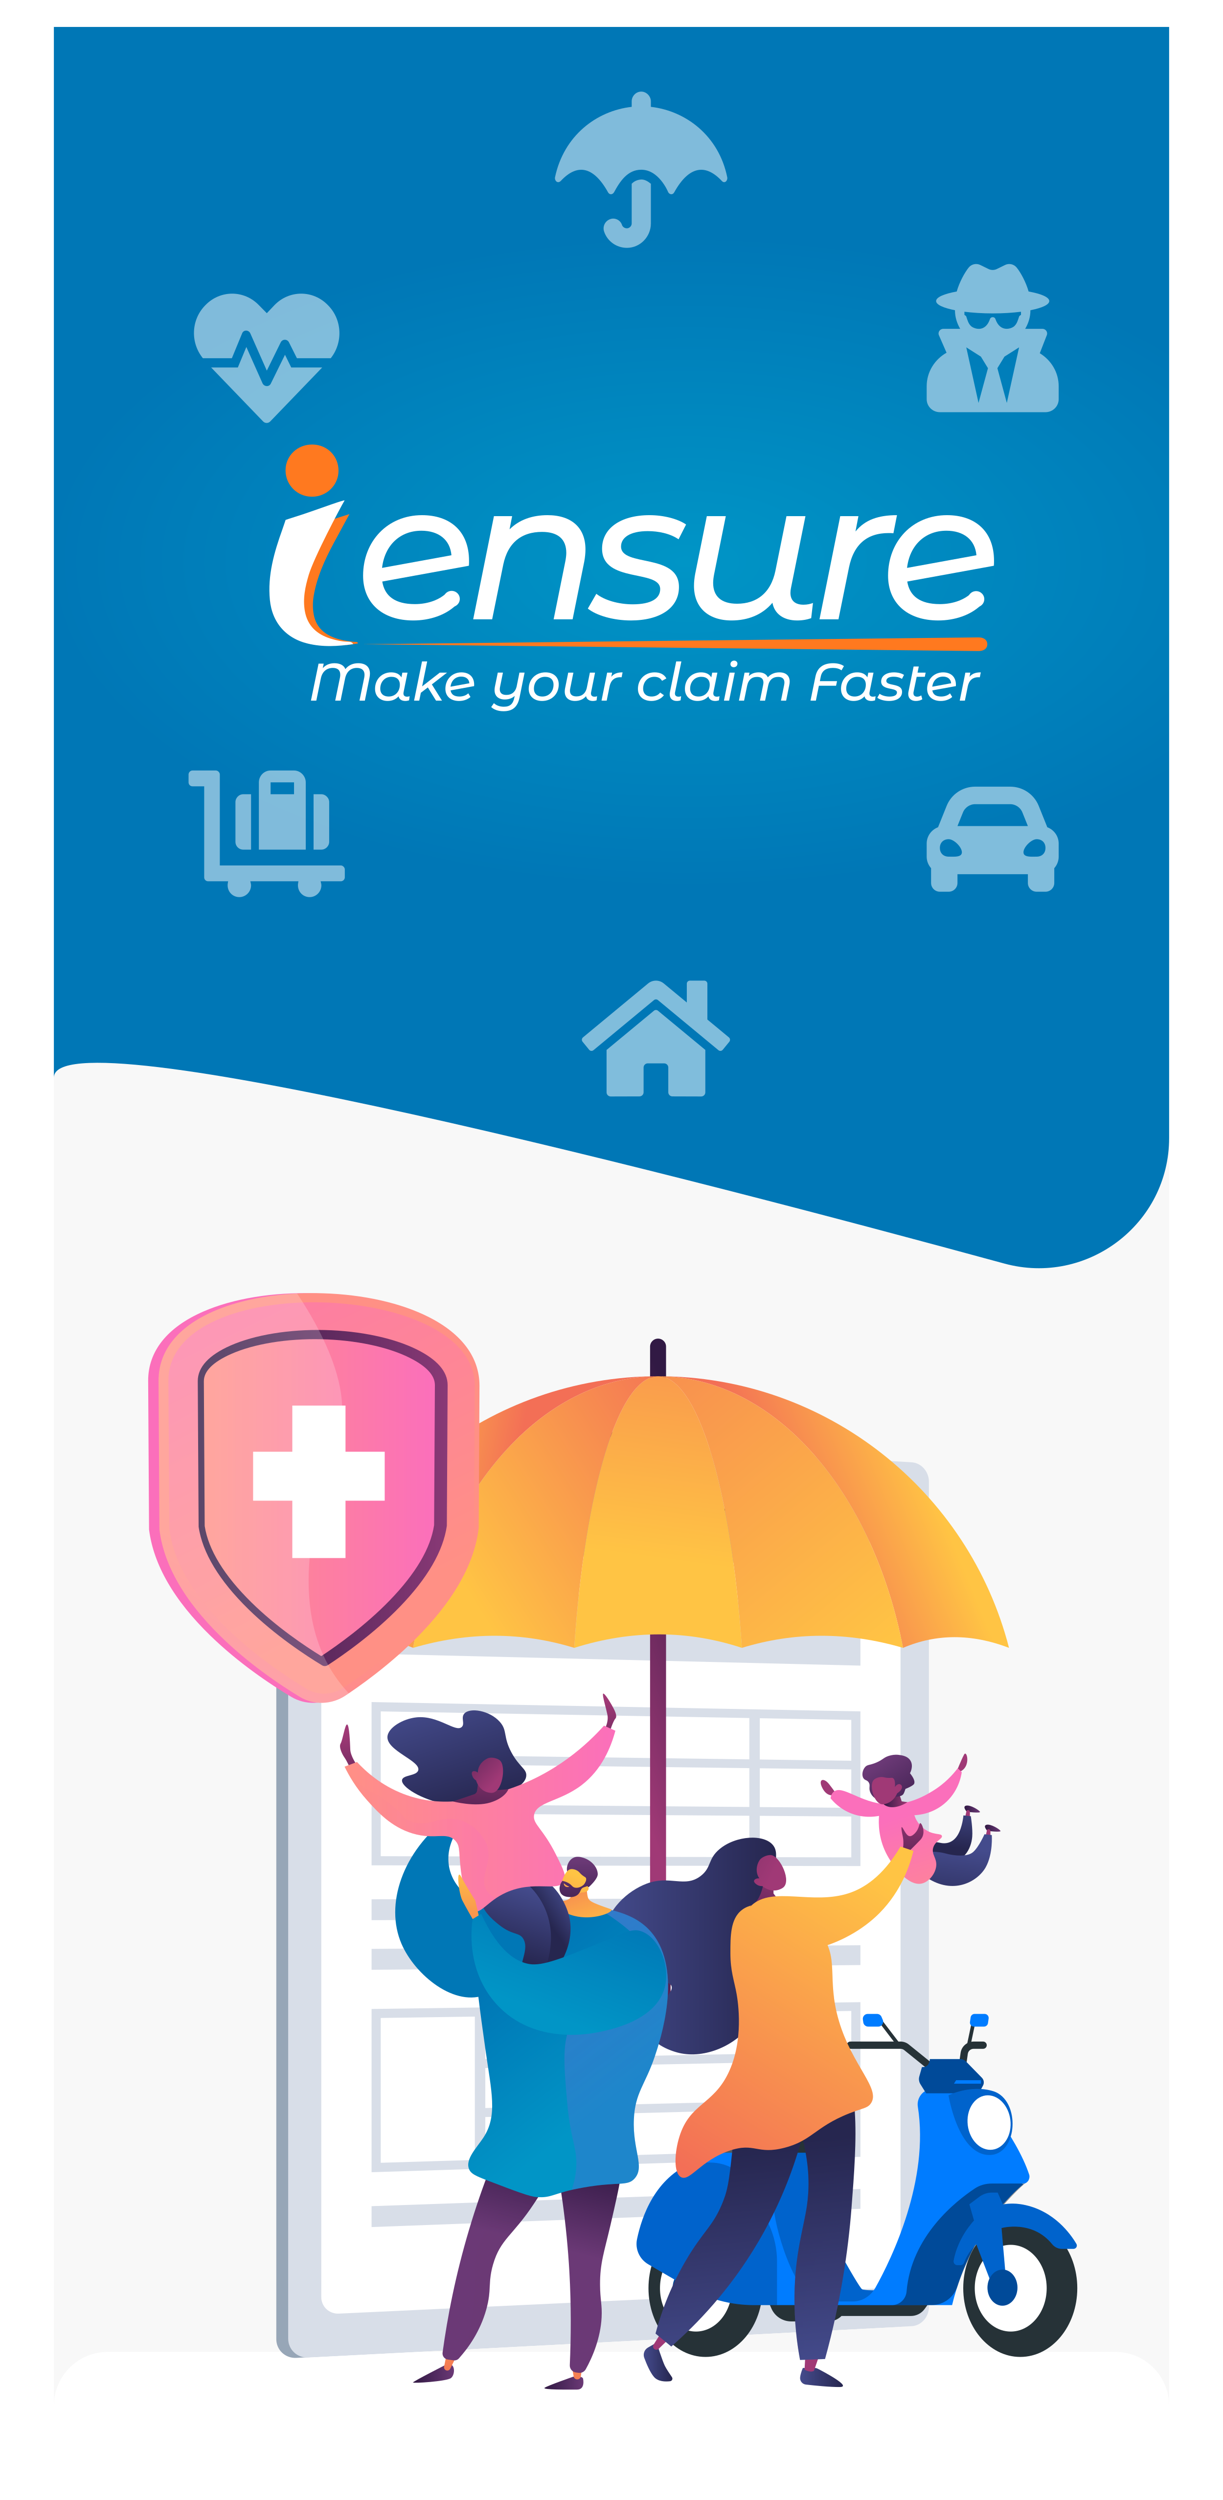 <svg width="454" height="928" viewBox="0 0 454 928" fill="none" xmlns="http://www.w3.org/2000/svg">
<rect x="20" y="10" width="414" height="896" fill="#F8F8F8"/>
<g filter="url(#filter0_d_910_245)">
<path d="M434 422.407C434 454.285 403.596 477.409 372.841 469.024C257.654 437.616 20 375.755 20 400C20 432 20 10 20 10L434 10L434 422.407Z" fill="url(#paint0_radial_910_245)"/>
</g>
<g clip-path="url(#clip0_910_245)">
<path d="M366.515 239.131C366.515 240.532 365.442 241.666 363.218 241.666C360.994 241.666 134.655 239.131 134.655 239.131C134.655 239.131 360.994 236.595 363.218 236.595C365.442 236.595 366.515 237.729 366.515 239.131Z" fill="#FF791F"/>
<path d="M137.33 250.064C137.33 250.514 137.271 251.005 137.171 251.537L135.439 260.073H133.445L135.198 251.594C135.277 251.201 135.318 250.829 135.318 250.514C135.318 248.747 134.222 247.925 132.469 247.925C130.375 247.925 128.663 249.14 128.103 251.868L126.429 260.073H124.435L126.188 251.594C126.267 251.181 126.308 250.788 126.308 250.457C126.308 248.73 125.291 247.925 123.558 247.925C121.485 247.925 119.67 249.082 119.113 251.79L117.419 260.073H115.425L118.254 246.334H120.169L119.811 248.023C120.849 246.845 122.324 246.178 124.177 246.178C126.25 246.178 127.725 247.001 128.203 248.375C129.34 246.943 130.932 246.178 132.988 246.178C135.7 246.178 137.333 247.512 137.333 250.064H137.33Z" fill="white"/>
<path d="M152.06 258.425L151.86 259.955C151.462 260.111 150.943 260.192 150.444 260.192C149.069 260.192 148.172 259.525 147.952 258.466C146.976 259.566 145.601 260.192 143.885 260.192C141.193 260.192 139.22 258.503 139.22 255.697C139.22 252.126 141.771 249.573 145.198 249.573C147.013 249.573 148.327 250.22 149.007 251.438L149.365 249.671H151.28L149.825 256.895C149.784 257.091 149.767 257.247 149.767 257.406C149.767 258.191 150.245 258.604 151.084 258.604C151.462 258.604 151.823 258.527 152.06 258.428V258.425ZM148.433 254.146C148.433 252.302 147.295 251.222 145.284 251.222C142.912 251.222 141.159 253.046 141.159 255.619C141.159 257.443 142.297 258.543 144.308 258.543C146.701 258.543 148.433 256.719 148.433 254.146Z" fill="white"/>
<path d="M160.314 254.048L164.081 260.073H161.867L158.818 255.165L156.226 257.149L155.628 260.073H153.713L156.663 245.511H158.578L156.704 254.776L163.263 249.671H165.955L160.314 254.048Z" fill="white"/>
<path d="M176.02 254.187C176.02 254.343 176.02 254.502 176 254.678L167.268 256.269C167.509 257.741 168.564 258.547 170.558 258.547C171.874 258.547 173.071 258.114 173.827 257.349L174.645 258.703C173.607 259.664 172.053 260.195 170.4 260.195C167.271 260.195 165.336 258.428 165.336 255.68C165.336 252.207 167.808 249.577 171.276 249.577C174.088 249.577 176.02 251.168 176.02 254.19V254.187ZM167.251 254.894L174.246 253.618C174.106 252.027 172.93 251.144 171.218 251.144C169.045 251.144 167.509 252.637 167.251 254.891V254.894Z" fill="white"/>
<path d="M194.735 249.671L192.882 258.818C192.126 262.548 190.211 264 186.9 264C185.027 264 183.391 263.452 182.335 262.45L183.353 260.998C184.229 261.861 185.567 262.331 187.041 262.331C189.372 262.331 190.469 261.272 190.947 258.895L191.067 258.306C190.091 259.231 188.815 259.64 187.378 259.64C185.065 259.64 183.59 258.384 183.59 256.147C183.59 255.775 183.631 255.382 183.71 254.949L184.786 249.668H186.701L185.625 254.969C185.567 255.284 185.525 255.578 185.525 255.832C185.525 257.186 186.323 257.951 187.939 257.951C189.953 257.951 191.366 256.871 191.827 254.634L192.824 249.668H194.738L194.735 249.671Z" fill="white"/>
<path d="M196.272 255.697C196.272 252.183 198.864 249.573 202.47 249.573C205.481 249.573 207.413 251.32 207.413 254.048C207.413 257.582 204.842 260.192 201.232 260.192C198.221 260.192 196.268 258.405 196.268 255.697H196.272ZM205.481 254.146C205.481 252.302 204.343 251.222 202.332 251.222C199.96 251.222 198.207 253.046 198.207 255.619C198.207 257.443 199.345 258.543 201.356 258.543C203.748 258.543 205.481 256.719 205.481 254.146Z" fill="white"/>
<path d="M221.645 258.425L221.466 259.955C221.047 260.111 220.548 260.192 220.05 260.192C218.654 260.192 217.757 259.505 217.558 258.405C216.54 259.623 215.086 260.192 213.432 260.192C211.119 260.192 209.644 258.916 209.644 256.699C209.644 256.326 209.685 255.934 209.764 255.5L210.94 249.671H212.855L211.679 255.521C211.621 255.835 211.579 256.13 211.579 256.404C211.579 257.738 212.377 258.503 213.993 258.503C215.987 258.503 217.403 257.403 217.86 255.186L218.977 249.671H220.892L219.438 256.895C219.397 257.091 219.379 257.247 219.379 257.406C219.379 258.191 219.857 258.604 220.696 258.604C221.074 258.604 221.415 258.527 221.652 258.428L221.645 258.425Z" fill="white"/>
<path d="M231.112 249.573L230.755 251.398C230.576 251.377 230.456 251.377 230.256 251.377C228.142 251.377 226.746 252.478 226.269 254.871L225.213 260.073H223.298L225.392 249.671H227.224L226.925 251.222C227.881 250.044 229.218 249.573 231.112 249.573Z" fill="white"/>
<path d="M236.812 255.697C236.812 252.183 239.404 249.573 243.031 249.573C245.062 249.573 246.558 250.318 247.376 251.831L245.76 252.715C245.203 251.713 244.244 251.222 242.89 251.222C240.497 251.222 238.744 253.046 238.744 255.619C238.744 257.443 239.878 258.543 241.913 258.543C243.168 258.543 244.327 258.053 245.062 257.071L246.458 258.053C245.482 259.386 243.728 260.192 241.834 260.192C238.764 260.192 236.812 258.405 236.812 255.697Z" fill="white"/>
<path d="M248.613 257.738C248.613 257.464 248.634 257.206 248.692 256.912L251.023 245.508H252.938L250.607 256.892C250.566 257.068 250.549 257.244 250.549 257.403C250.549 258.168 251.006 258.601 251.865 258.601C252.243 258.601 252.584 258.523 252.842 258.425L252.642 259.955C252.223 260.111 251.724 260.192 251.226 260.192C249.593 260.192 248.613 259.251 248.613 257.738Z" fill="white"/>
<path d="M267.091 258.425L266.891 259.955C266.493 260.111 265.973 260.192 265.475 260.192C264.1 260.192 263.203 259.525 262.983 258.466C262.006 259.566 260.631 260.192 258.916 260.192C256.224 260.192 254.251 258.503 254.251 255.697C254.251 252.126 256.802 249.573 260.233 249.573C262.048 249.573 263.361 250.22 264.038 251.438L264.396 249.671H266.31L264.856 256.895C264.815 257.091 264.798 257.247 264.798 257.406C264.798 258.191 265.276 258.604 266.114 258.604C266.493 258.604 266.854 258.527 267.091 258.428V258.425ZM263.464 254.146C263.464 252.302 262.326 251.222 260.315 251.222C257.943 251.222 256.19 253.046 256.19 255.619C256.19 257.443 257.324 258.543 259.339 258.543C261.731 258.543 263.464 256.719 263.464 254.146Z" fill="white"/>
<path d="M270.838 249.671H272.753L270.659 260.073H268.744L270.838 249.671ZM271.157 246.53C271.157 245.806 271.714 245.217 272.533 245.217C273.23 245.217 273.749 245.728 273.749 246.317C273.749 247.123 273.172 247.671 272.354 247.671C271.656 247.671 271.157 247.16 271.157 246.534V246.53Z" fill="white"/>
<path d="M293.145 253.009C293.145 253.381 293.086 253.794 293.004 254.245L291.828 260.073H289.913L291.089 254.245C291.147 253.909 291.189 253.615 291.189 253.341C291.189 252.007 290.432 251.259 288.858 251.259C286.926 251.259 285.609 252.319 285.152 254.515L284.014 260.07H282.099L283.296 254.241C283.354 253.926 283.395 253.632 283.395 253.358C283.395 252.024 282.639 251.259 281.044 251.259C279.092 251.259 277.796 252.339 277.338 254.576L276.221 260.073H274.306L276.4 249.671H278.232L277.974 250.968C278.93 250.007 280.205 249.573 281.642 249.573C283.296 249.573 284.492 250.22 285.032 251.418C286.108 250.183 287.583 249.573 289.336 249.573C291.728 249.573 293.145 250.809 293.145 253.009Z" fill="white"/>
<path d="M304.685 251.144L304.345 252.833H310.721L310.364 254.539H303.987L302.87 260.073H300.876L302.691 251.201C303.348 247.925 305.462 246.178 309.288 246.178C310.804 246.178 312.317 246.53 313.276 247.258L312.378 248.829C311.54 248.199 310.446 247.925 309.188 247.925C306.576 247.925 305.121 249.025 304.685 251.144Z" fill="white"/>
<path d="M325.036 258.425L324.836 259.955C324.438 260.111 323.919 260.192 323.42 260.192C322.045 260.192 321.148 259.525 320.928 258.466C319.952 259.566 318.576 260.192 316.861 260.192C314.169 260.192 312.196 258.503 312.196 255.697C312.196 252.126 314.747 249.573 318.178 249.573C319.993 249.573 321.306 250.22 321.983 251.438L322.341 249.671H324.255L322.801 256.895C322.76 257.091 322.743 257.247 322.743 257.406C322.743 258.191 323.221 258.604 324.06 258.604C324.438 258.604 324.799 258.527 325.036 258.428V258.425ZM321.409 254.146C321.409 252.302 320.271 251.222 318.26 251.222C315.888 251.222 314.135 253.046 314.135 255.619C314.135 257.443 315.269 258.543 317.284 258.543C319.677 258.543 321.409 256.719 321.409 254.146Z" fill="white"/>
<path d="M325.672 258.997L326.528 257.504C327.346 258.151 328.759 258.564 330.196 258.564C332.028 258.564 332.966 257.995 332.966 257.034C332.966 255.013 327.105 256.465 327.105 252.951C327.105 250.89 328.999 249.577 331.89 249.577C333.286 249.577 334.72 249.929 335.579 250.518L334.823 252.01C333.967 251.421 332.788 251.185 331.712 251.185C329.938 251.185 329.02 251.831 329.02 252.735C329.02 254.834 334.861 253.364 334.861 256.817C334.861 258.977 332.887 260.192 330.017 260.192C328.223 260.192 326.528 259.681 325.672 258.994V258.997Z" fill="white"/>
<path d="M339.147 256.76C339.106 256.956 339.089 257.132 339.089 257.308C339.089 258.114 339.529 258.604 340.464 258.604C340.983 258.604 341.54 258.428 341.98 258.114L342.379 259.545C341.66 260.036 340.763 260.192 339.928 260.192C338.274 260.192 337.157 259.231 337.157 257.602C337.157 257.349 337.178 257.071 337.236 256.797L339.151 247.397H341.066L340.608 249.675H343.616L343.297 251.225H340.289L339.151 256.76H339.147Z" fill="white"/>
<path d="M354.854 254.187C354.854 254.343 354.854 254.502 354.833 254.678L346.102 256.269C346.342 257.741 347.398 258.547 349.392 258.547C350.708 258.547 351.905 258.114 352.661 257.349L353.479 258.703C352.444 259.664 350.887 260.195 349.233 260.195C346.105 260.195 344.17 258.428 344.17 255.68C344.17 252.207 346.641 249.577 350.11 249.577C352.922 249.577 354.854 251.168 354.854 254.19V254.187ZM346.085 254.894L353.08 253.618C352.939 252.027 351.764 251.144 350.052 251.144C347.879 251.144 346.342 252.637 346.085 254.891V254.894Z" fill="white"/>
<path d="M364.084 249.573L363.727 251.398C363.548 251.377 363.428 251.377 363.228 251.377C361.114 251.377 359.718 252.478 359.24 254.871L358.185 260.073H356.27L358.364 249.671H360.196L359.897 251.222C360.853 250.044 362.19 249.573 364.084 249.573Z" fill="white"/>
<path d="M174.116 208.2C174.116 208.778 174.116 209.357 174.044 210.007L141.905 215.86C142.785 221.279 146.673 224.241 154.012 224.241C158.856 224.241 163.26 222.65 166.048 219.834L169.056 224.82C165.24 228.36 159.516 230.31 153.425 230.31C141.905 230.31 134.786 223.808 134.786 213.693C134.786 200.905 143.885 191.224 156.653 191.224C167 191.224 174.116 197.077 174.116 208.203V208.2ZM141.829 210.799L167.584 206.104C167.072 200.252 162.741 196.999 156.429 196.999C148.43 196.999 142.782 202.489 141.826 210.799H141.829Z" fill="white"/>
<path d="M217.334 203.937C217.334 205.312 217.186 206.828 216.894 208.416L212.566 229.876H205.522L209.85 208.416C210.07 207.258 210.218 206.175 210.218 205.237C210.218 200.251 207.282 197.435 201.191 197.435C193.631 197.435 188.496 201.409 186.808 209.644L182.7 229.876H175.656L183.36 191.582H190.111L189.159 196.497C192.755 192.885 197.671 191.223 203.247 191.223C212.05 191.223 217.334 195.776 217.334 203.941V203.937Z" fill="white"/>
<path d="M218.214 225.902L221.37 220.412C224.378 222.795 229.589 224.315 234.873 224.315C241.625 224.315 245.073 222.219 245.073 218.679C245.073 211.235 223.498 216.583 223.498 203.649C223.498 196.064 230.469 191.223 241.109 191.223C246.245 191.223 251.528 192.523 254.684 194.693L251.896 200.183C248.74 198.017 244.412 197.147 240.449 197.147C233.917 197.147 230.542 199.53 230.542 202.854C230.542 210.585 252.041 205.166 252.041 217.883C252.041 225.831 244.777 230.309 234.21 230.309C227.606 230.309 221.37 228.431 218.214 225.902Z" fill="white"/>
<path d="M301.79 223.807L301.13 229.443C299.59 230.022 297.755 230.309 295.919 230.309C290.783 230.309 287.479 227.781 286.747 223.736C283.004 228.214 277.648 230.309 271.56 230.309C263.048 230.309 257.617 225.615 257.617 217.45C257.617 216.076 257.764 214.634 258.057 213.043L262.385 191.582H269.428L265.1 213.114C264.88 214.272 264.732 215.355 264.732 216.367C264.732 221.278 267.668 224.098 273.612 224.098C280.951 224.098 286.159 220.053 287.847 211.888L291.955 191.585H298.999L293.643 218.174C293.495 218.895 293.423 219.474 293.423 220.053C293.423 222.944 295.183 224.46 298.267 224.46C299.662 224.46 300.907 224.173 301.79 223.81V223.807Z" fill="white"/>
<path d="M332.973 191.22L331.653 197.939C330.993 197.868 330.553 197.868 329.818 197.868C322.038 197.868 316.902 201.913 315.142 210.731L311.254 229.88H304.211L311.914 191.585H318.666L317.566 197.293C321.089 192.956 326.005 191.223 332.977 191.223L332.973 191.22Z" fill="white"/>
<path d="M369 208.199C369 208.778 369 209.357 368.928 210.006L336.789 215.859C337.669 221.278 341.561 224.24 348.897 224.24C353.74 224.24 358.144 222.649 360.932 219.833L363.94 224.819C360.124 228.36 354.4 230.309 348.309 230.309C336.789 230.309 329.67 223.807 329.67 213.693C329.67 200.904 338.769 191.223 351.537 191.223C361.884 191.223 369 197.076 369 208.202V208.199ZM336.714 210.799L362.468 206.104C361.956 200.251 357.625 196.998 351.317 196.998C343.317 196.998 337.669 202.488 336.714 210.799Z" fill="white"/>
<path d="M362.355 225.384C364.028 225.384 365.384 224.049 365.384 222.402C365.384 220.755 364.028 219.42 362.355 219.42C360.682 219.42 359.326 220.755 359.326 222.402C359.326 224.049 360.682 225.384 362.355 225.384Z" fill="white"/>
<path d="M167.656 225.293C169.329 225.293 170.685 223.958 170.685 222.311C170.685 220.664 169.329 219.329 167.656 219.329C165.984 219.329 164.628 220.664 164.628 222.311C164.628 223.958 165.984 225.293 167.656 225.293Z" fill="white"/>
<path d="M115.865 165C121.43 165.01 125.69 169.255 125.662 174.769C125.635 180.104 121.241 184.386 115.803 184.376C110.323 184.365 105.985 180.016 105.999 174.549C106.016 169.201 110.368 164.99 115.865 165Z" fill="#FF791F"/>
<path d="M128.684 239.439C126.099 238.586 123.345 238.701 120.705 238.003C114.211 236.291 110.1 231.19 110.017 224.555C109.938 218.191 111.98 212.356 114.383 206.601C116.253 202.126 120.928 193.62 120.928 193.62L129.719 190.827C129.719 190.827 124.775 199.933 123.864 201.635C120.533 207.857 117.621 214.231 116.439 221.224C116.054 223.509 116.044 225.855 116.466 228.143C117.367 232.98 120.629 235.685 125.181 237.096C127.326 237.76 129.554 238.054 131.788 238.278C132.207 238.318 132.812 238.108 132.836 238.863C131.451 239.056 130.069 239.249 128.684 239.442V239.439Z" fill="#FF791F"/>
<path d="M131.09 239.093C125.439 239.919 119.797 240.254 114.173 238.87C106.043 236.87 101.011 230.983 100.189 222.717C99.278 213.534 101.781 204.987 104.833 196.484C105.263 195.289 106.019 192.987 106.019 192.987C106.019 192.987 108.343 192.202 109.725 191.782C111.241 191.321 113.211 190.655 115.298 189.93C120.939 187.974 127.412 185.598 127.928 185.75C126.381 188.289 116.504 207.004 114.596 213.425C113.293 217.809 112.358 222.223 113.166 226.836C114.122 232.293 117.601 235.451 122.744 237.056C124.73 237.675 126.776 238.119 128.893 238.186C129.688 238.21 130.643 238.146 131.094 239.1L131.09 239.093Z" fill="white"/>
</g>
<path d="M269.971 65.832C266.858 50.426 254.625 41.137 241.614 39.664V37.625C241.614 35.699 239.946 34 238.056 34C236.054 34 234.497 35.699 234.497 37.625V39.664C221.375 41.137 209.253 50.426 206.029 65.832C205.806 66.965 206.918 68.324 208.141 67.191C213.924 60.961 220.04 61.188 225.712 71.383C226.268 72.402 227.38 72.289 227.936 71.383C230.16 67.305 232.94 63 238.056 63C244.505 63 247.842 70.816 248.064 71.383C248.62 72.289 249.732 72.402 250.288 71.383C255.96 61.188 262.187 60.961 267.97 67.191C269.082 68.324 270.194 66.965 269.971 65.832ZM234.497 68.211V82.938C234.497 83.957 233.607 84.75 232.718 84.75C231.828 84.75 231.161 84.184 230.938 83.617C230.382 81.691 228.27 80.672 226.49 81.352C224.6 82.031 223.599 84.07 224.266 85.996C225.489 89.621 228.937 92 232.718 92C237.611 92 241.614 87.922 241.614 82.938V68.211C240.502 67.305 239.39 66.625 238.056 66.625C236.61 66.738 235.498 67.191 234.497 68.211Z" fill="white" fill-opacity="0.5"/>
<path d="M105.794 131.688L100.521 142.402C99.889 143.688 98.096 143.58 97.463 142.295L91.452 128.795L88.288 136.402H78.376L97.674 156.438C98.412 157.188 99.572 157.188 100.311 156.438L119.609 136.402H108.114L105.794 131.688ZM121.929 113.473L121.718 113.259C116.235 107.58 107.376 107.58 101.892 113.259L99.045 116.259L96.092 113.259C90.609 107.58 81.75 107.58 76.266 113.259L76.055 113.473C70.888 118.83 70.677 127.295 75.317 132.973H86.074L89.87 123.759C90.398 122.366 92.296 122.366 92.929 123.759L99.045 137.58L104.212 127.08C104.845 125.795 106.638 125.795 107.271 127.08L110.223 132.973H122.773C127.307 127.295 127.097 118.83 121.929 113.473Z" fill="white" fill-opacity="0.5"/>
<path d="M90.3 315.375H93.2V294.812H90.3C88.669 294.812 87.4 296.189 87.4 297.75V312.438C87.4 314.09 88.669 315.375 90.3 315.375ZM122.2 312.438V297.75C122.2 296.189 120.841 294.812 119.3 294.812H116.4V315.375H119.3C120.841 315.375 122.2 314.09 122.2 312.438ZM126.55 321.25H81.6V287.469C81.6 286.734 80.875 286 80.15 286H71.45C70.634 286 70 286.734 70 287.469V290.406C70 291.232 70.634 291.875 71.45 291.875H75.8V325.656C75.8 326.482 76.434 327.125 77.25 327.125H84.681C84.591 327.676 84.5 328.135 84.5 328.594C84.5 331.072 86.403 333 88.85 333C91.206 333 93.2 331.072 93.2 328.594C93.2 328.135 93.019 327.676 92.928 327.125H110.781C110.691 327.676 110.6 328.135 110.6 328.594C110.6 331.072 112.503 333 114.95 333C117.306 333 119.3 331.072 119.3 328.594C119.3 328.135 119.119 327.676 119.028 327.125H126.55C127.275 327.125 128 326.482 128 325.656V322.719C128 321.984 127.275 321.25 126.55 321.25ZM113.5 294.812V290.406C113.5 288.02 111.506 286 109.15 286H100.45C98.003 286 96.1 288.02 96.1 290.406V315.375H113.5V294.812ZM109.15 294.812H100.45V290.406H109.15V294.812Z" fill="white" fill-opacity="0.5"/>
<g filter="url(#filter1_d_910_245)">
<path d="M20 893C20 881.954 28.954 873 40 873H414C425.046 873 434 881.954 434 893V908H20V893Z" fill="white"/>
</g>
<path d="M388.78 307.065L387.632 304.211L385.598 299.15C383.851 294.806 379.685 292 374.982 292H362.018C357.316 292 353.149 294.806 351.402 299.15L349.368 304.211L348.22 307.065C345.758 307.996 344 310.348 344 313.125V318C344 319.637 344.629 321.115 345.633 322.259V327.75C345.633 329.545 347.096 331 348.9 331H352.167C353.97 331 355.433 329.545 355.433 327.75V324.5H381.567V327.75C381.567 329.545 383.03 331 384.833 331H388.1C389.904 331 391.367 329.545 391.367 327.75V322.259C392.371 321.116 393 319.638 393 318V313.125C393 310.348 391.242 307.996 388.78 307.065ZM357.468 301.564C358.212 299.714 360.014 298.5 362.018 298.5H374.982C376.986 298.5 378.788 299.714 379.532 301.564L381.567 306.625H355.433L357.468 301.564ZM352.167 317.98C350.207 317.98 348.9 316.684 348.9 314.74C348.9 312.796 350.207 311.5 352.167 311.5C354.127 311.5 357.067 314.416 357.067 316.36C357.067 318.304 354.127 317.98 352.167 317.98ZM384.833 317.98C382.873 317.98 379.933 318.304 379.933 316.36C379.933 314.416 382.873 311.5 384.833 311.5C386.793 311.5 388.1 312.796 388.1 314.74C388.1 316.684 386.793 317.98 384.833 317.98Z" fill="#80BDDC"/>
<path d="M242.771 375.155L225.167 389.732V405.464C225.167 405.871 225.328 406.262 225.615 406.55C225.901 406.838 226.29 407 226.695 407L237.394 406.972C237.798 406.97 238.185 406.807 238.47 406.52C238.755 406.232 238.914 405.842 238.914 405.436V396.249C238.914 395.841 239.075 395.451 239.362 395.163C239.648 394.875 240.037 394.713 240.442 394.713H246.553C246.958 394.713 247.346 394.875 247.633 395.163C247.919 395.451 248.08 395.841 248.08 396.249V405.43C248.08 405.632 248.119 405.832 248.195 406.019C248.272 406.206 248.384 406.376 248.526 406.519C248.668 406.662 248.837 406.775 249.022 406.853C249.208 406.93 249.407 406.97 249.608 406.97L260.304 407C260.709 407 261.097 406.838 261.384 406.55C261.67 406.262 261.831 405.871 261.831 405.464V389.721L244.232 375.155C244.025 374.988 243.767 374.896 243.501 374.896C243.235 374.896 242.978 374.988 242.771 375.155ZM270.577 385.063L262.595 378.448V365.152C262.595 364.846 262.474 364.553 262.259 364.337C262.045 364.121 261.753 364 261.449 364H256.103C255.799 364 255.507 364.121 255.292 364.337C255.077 364.553 254.957 364.846 254.957 365.152V372.122L246.409 365.051C245.588 364.372 244.559 364.001 243.496 364.001C242.434 364.001 241.405 364.372 240.584 365.051L216.416 385.063C216.3 385.159 216.204 385.278 216.133 385.411C216.063 385.545 216.019 385.691 216.005 385.842C215.991 385.993 216.006 386.145 216.051 386.289C216.095 386.434 216.167 386.568 216.263 386.685L218.698 389.661C218.793 389.778 218.911 389.875 219.044 389.946C219.177 390.017 219.323 390.061 219.473 390.076C219.623 390.09 219.774 390.075 219.918 390.031C220.062 389.986 220.196 389.914 220.312 389.817L242.771 371.22C242.978 371.052 243.235 370.961 243.501 370.961C243.767 370.961 244.025 371.052 244.232 371.22L266.691 389.817C266.807 389.914 266.941 389.986 267.085 390.031C267.229 390.075 267.38 390.091 267.53 390.077C267.679 390.062 267.825 390.019 267.958 389.948C268.091 389.877 268.209 389.78 268.305 389.664L270.739 386.688C270.835 386.571 270.907 386.436 270.951 386.29C270.995 386.145 271.009 385.992 270.994 385.841C270.979 385.69 270.935 385.544 270.863 385.41C270.791 385.277 270.694 385.159 270.577 385.063Z" fill="#80BDDC"/>
<path d="M385.989 131.118L388.603 124.393C389.041 123.265 388.198 122.062 386.962 122.062H380.564C381.767 120.031 382.511 117.7 382.511 115.186V115.154C386.798 114.316 389.511 113.102 389.511 111.749C389.511 110.32 386.525 109.052 381.844 108.204C380.838 104.68 378.891 101.135 377.403 99.309C376.364 98.031 374.57 97.633 373.083 98.364L370.064 99.846C369.08 100.33 367.92 100.33 366.936 99.846L363.917 98.364C362.43 97.633 360.636 98.031 359.597 99.309C358.12 101.135 356.163 104.68 355.156 108.204C350.486 109.052 347.5 110.32 347.5 111.749C347.5 113.102 350.213 114.316 354.5 115.154V115.186C354.5 117.7 355.244 120.031 356.447 122.062H350.158C348.9 122.062 348.058 123.318 348.55 124.457L351.372 130.924C346.986 133.427 344 138.036 344 143.375V148.187C344 150.841 346.198 153 348.9 153H388.1C390.802 153 393 150.841 393 148.187V143.375C393 138.175 390.178 133.664 385.989 131.118ZM363.25 149.562L358.7 128.937L364.125 132.374L366.75 136.671L363.25 149.562ZM373.75 149.562L370.25 136.671L372.875 132.374L378.3 128.937L373.75 149.562ZM378.311 117.496C377.884 118.774 377.545 120.139 376.506 121.084C375.402 122.083 371.256 123.49 369.506 118.398C369.2 117.496 367.822 117.496 367.505 118.398C365.645 123.791 361.38 121.879 360.505 121.084C359.466 120.139 359.116 118.774 358.7 117.496C358.612 117.227 358.011 116.884 358.011 116.873V115.713C361.106 116.1 364.683 116.336 368.511 116.336C372.339 116.336 375.916 116.11 379.011 115.713V116.873C379 116.884 378.398 117.217 378.311 117.496Z" fill="#80BDDC"/>
<path d="M88.522 568.282C88.522 568.282 97.974 552.687 120.577 554.419C120.577 554.419 153.394 528.428 188.387 550.954C188.387 550.954 225.585 545.372 253.134 555.787C271.501 562.73 277.568 570.014 277.568 570.014L88.522 568.282Z" fill="#F6FBFF"/>
<path d="M226.682 790.304C226.167 790.304 225.677 790.102 225.297 789.732C224.873 789.319 224.63 788.73 224.63 788.118V773.421C224.63 772.586 224.754 771.517 225.431 771.096C226.045 770.713 227.077 770.991 227.725 771.308C228.444 771.662 228.947 771.915 229.217 772.06C229.246 772.075 229.286 772.096 229.325 772.118L229.618 772.278C233.284 774.279 238.503 777.428 245.131 781.638C245.414 781.816 245.694 781.995 245.972 782.173C246.641 782.599 247.291 783.016 247.917 783.416L250.241 784.915C250.645 785.177 251.032 785.429 251.402 785.67C251.453 785.701 251.51 785.738 251.566 785.776L251.617 785.809C252.392 786.312 252.735 787.273 252.473 788.2C252.223 789.079 251.504 789.66 250.639 789.682L250.386 789.688L226.733 790.302C226.716 790.302 226.698 790.302 226.682 790.302V790.304ZM226.811 772.314C226.612 772.314 226.452 772.389 226.356 772.448C226.039 772.646 225.849 773.01 225.849 773.423V788.119C225.849 788.405 225.958 788.675 226.148 788.859C226.303 789.01 226.498 789.087 226.701 789.085L250.608 788.464C251.095 788.452 251.26 788.006 251.299 787.868C251.388 787.553 251.351 787.091 250.953 786.832L250.902 786.8C250.85 786.765 250.796 786.731 250.742 786.696C250.367 786.451 249.981 786.2 249.577 785.939L247.257 784.443C246.632 784.041 245.983 783.625 245.315 783.201C245.039 783.025 244.759 782.847 244.476 782.669C237.869 778.473 232.673 775.337 229.032 773.35L228.736 773.188C228.706 773.172 228.676 773.155 228.646 773.14C228.383 772.998 227.88 772.746 227.185 772.404C227.05 772.338 226.924 772.312 226.811 772.312V772.314Z" fill="#1A1C1E"/>
<path d="M162.824 791.788C161.842 791.788 160.919 791.413 160.215 790.725C159.486 790.016 159.087 789.065 159.087 788.05V767.913C159.087 766.962 159.461 766.07 160.139 765.402C160.818 764.733 161.717 764.379 162.67 764.386C201.175 764.921 213.098 765.794 220.66 768.63L221.107 768.798V790.409L162.918 791.788C162.886 791.788 162.855 791.788 162.824 791.788ZM162.619 765.761C162.049 765.761 161.512 765.981 161.105 766.381C160.692 766.788 160.463 767.332 160.463 767.911V788.049C160.463 788.69 160.716 789.291 161.177 789.739C161.636 790.187 162.248 790.428 162.885 790.41L219.728 789.062V769.754C212.37 767.145 199.75 766.276 162.649 765.761C162.638 765.761 162.628 765.761 162.617 765.761H162.619Z" fill="#212223"/>
<path d="M318.814 811.214H302.344C299.894 811.214 297.578 810.09 296.063 808.167L289.834 800.258C289.246 799.513 289.779 798.419 290.729 798.419H316.835L318.816 811.214H318.814Z" fill="#2A3967"/>
<path d="M155.63 764.723L154.613 852.905L155.303 852.913L156.32 764.731L155.63 764.723Z" fill="#212223"/>
<path d="M145.493 809.525C145.493 810.458 141.329 811.214 136.19 811.214C131.052 811.214 126.888 810.458 126.888 809.525C126.888 808.593 131.052 807.837 136.19 807.837C141.329 807.837 145.493 808.593 145.493 809.525Z" fill="#0A0A0A"/>
<path d="M232.13 809.525C232.13 810.458 227.965 811.214 222.827 811.214C217.689 811.214 213.525 810.458 213.525 809.525C213.525 808.593 217.689 807.837 222.827 807.837C227.965 807.837 232.13 808.593 232.13 809.525Z" fill="#0A0A0A"/>
<path d="M207.321 852L206.633 851.963C207.109 843.196 209.709 835.808 214.362 830.002C218.085 825.357 223.12 821.715 229.325 819.178C238.765 815.318 248.114 815.218 250.039 815.246V789.025H250.729V815.957L250.37 815.942C250.267 815.938 239.969 815.564 229.566 819.825C223.475 822.319 218.539 825.892 214.892 830.443C210.336 836.132 207.788 843.385 207.32 852H207.321Z" fill="#0A0A0A"/>
<path d="M340.416 856.474C340.416 860.225 337.564 863.413 334.04 863.595L110.022 875.221C105.909 875.434 102.567 872.312 102.567 868.248V536.201C102.567 532.136 105.909 529.044 110.022 529.295L113.023 529.135L334.039 542.95C337.563 543.165 340.414 546.378 340.414 550.129V856.474H340.416Z" fill="#97A6B7"/>
<path d="M344.828 856.32C344.828 860.072 341.977 863.259 338.453 863.441L114.435 875.067C110.322 875.28 106.98 872.159 106.98 868.094V536.047C106.98 531.982 110.322 528.89 114.435 529.141L338.453 542.796C341.977 543.011 344.828 546.224 344.828 549.975V856.32Z" fill="#D8DEE8"/>
<g style="mix-blend-mode:multiply">
<path d="M172.552 560.358C166.985 567.511 166.189 581.02 175.734 586.583C196.415 599.297 223.46 595.325 243.345 581.814C257.982 571.578 251.749 552.602 247.561 537.254L203.503 534.569C199.712 545.155 179.535 551.055 172.552 560.357V560.358Z" fill="#D8DEE8"/>
</g>
<path d="M334.292 843.031C334.292 846.351 331.759 849.161 328.627 849.307L125.79 858.792C122.189 858.961 119.265 856.202 119.265 852.631V568.403C119.265 564.831 122.189 562.083 125.79 562.265L328.627 572.475C331.758 572.632 334.292 575.452 334.292 578.773V843.032V843.031Z" fill="white"/>
<path d="M278.683 563.435C278.381 561.693 277.019 560.461 275.293 560.369L264.619 559.796C259.795 559.538 256.307 555.519 256.534 550.468L257.064 538.767C257.161 536.604 255.667 534.869 253.589 534.739L250.142 534.525C247.52 534.363 245.727 532.018 246.141 529.287C246.873 524.457 243.694 520.289 239.028 519.977C234.348 519.665 229.946 523.349 229.21 528.207C229.009 529.527 228.311 530.76 227.267 531.635C226.221 532.512 224.915 532.959 223.635 532.88L220.117 532.662C217.988 532.53 215.949 534.068 215.385 536.234L212.329 547.959C211.009 553.028 206.219 556.661 201.199 556.392L189.968 555.79C188.136 555.691 186.323 556.79 185.457 558.526L177.396 574.685L178.089 575.57L281.481 579.589L278.681 563.437L278.683 563.435ZM237.506 530.041C236.134 529.954 235.196 528.732 235.412 527.31C235.627 525.889 236.913 524.81 238.285 524.898C239.655 524.988 240.59 526.21 240.375 527.629C240.159 529.047 238.876 530.127 237.506 530.041Z" fill="url(#paint1_linear_910_245)"/>
<path d="M279.375 564.32C279.073 562.577 277.712 561.346 275.986 561.253L265.312 560.681C260.488 560.423 256.998 556.404 257.227 551.351L257.756 539.65C257.853 537.487 256.359 535.752 254.281 535.622L250.835 535.409C248.213 535.246 246.419 532.901 246.834 530.171C247.565 525.341 244.387 521.173 239.721 520.86C235.041 520.548 230.638 524.232 229.902 529.09C229.702 530.41 229.003 531.643 227.959 532.518C226.914 533.396 225.608 533.843 224.327 533.763L220.809 533.545C218.681 533.414 216.642 534.951 216.078 537.117L213.022 548.842C211.701 553.911 206.912 557.544 201.892 557.275L190.661 556.673C188.829 556.574 187.016 557.673 186.15 559.409L178.089 575.569L282.174 580.472L279.374 564.32H279.375ZM238.198 530.925C236.827 530.839 235.889 529.616 236.104 528.195C236.32 526.774 237.606 525.695 238.978 525.783C240.348 525.873 241.283 527.095 241.067 528.513C240.852 529.932 239.568 531.012 238.198 530.925Z" fill="#97A6B7"/>
<g style="mix-blend-mode:multiply" opacity="0.3">
<path d="M275.986 561.253L265.312 560.681C262.109 560.509 259.502 558.674 258.174 555.986C248.282 558.054 237.86 555.893 227.439 557.975C220.28 559.565 221.076 570.689 213.121 571.484C201.711 573.025 190.422 573.133 179.252 573.242L178.092 575.57L282.177 580.473L279.377 564.321C279.075 562.579 277.714 561.348 275.987 561.255L275.986 561.253Z" fill="#97A6B7"/>
</g>
<path d="M319.408 618.259L137.938 613.856V590.103L319.408 595.754V618.259Z" fill="#D8DEE8"/>
<path d="M319.408 692.661L137.938 692.387V631.792L319.408 635.25V692.661ZM141.335 689.005L316.013 689.439V638.407L141.335 635.252V689.005Z" fill="#D8DEE8"/>
<path d="M180.151 690.449H176.27V633.968L180.151 634.031V690.449Z" fill="#D8DEE8"/>
<path d="M317.467 656.815L178.21 655.074V651.721L317.467 653.598V656.815Z" fill="#D8DEE8"/>
<path d="M317.467 674.278L178.21 673.281V669.927L317.467 671.06V674.278Z" fill="#D8DEE8"/>
<path d="M282.047 692.136L278.165 692.132V635.862L282.047 635.923V692.136Z" fill="#D8DEE8"/>
<path d="M319.408 800.592L137.938 806.308V745.713L319.408 743.183V800.593V800.592ZM141.335 802.806L316.013 797.479V746.447L141.335 749.053V802.806Z" fill="#D8DEE8"/>
<path d="M180.151 803.057L176.27 803.183V746.619L180.151 746.556V803.057Z" fill="#D8DEE8"/>
<path d="M317.467 764.807L178.21 767.665V764.311L317.467 761.591V764.807Z" fill="#D8DEE8"/>
<path d="M317.467 782.27L178.21 785.871V782.518L317.467 779.054V782.27Z" fill="#D8DEE8"/>
<path d="M282.047 801.31L278.165 801.416V745.147L282.047 745.097V801.31Z" fill="#D8DEE8"/>
<path d="M319.408 711.951L137.938 712.749V704.993L319.408 704.603V711.951Z" fill="#D8DEE8"/>
<path d="M319.408 729.403L137.938 731.169V723.413L319.408 722.055V729.403Z" fill="#D8DEE8"/>
<path d="M319.408 819.882L137.938 826.668V818.912L319.408 812.532V819.882Z" fill="#D8DEE8"/>
<path d="M244.285 496.882C242.647 496.882 241.319 498.209 241.319 499.846V738.091H247.251V499.846C247.251 498.209 245.923 496.882 244.285 496.882Z" fill="url(#paint2_linear_910_245)"/>
<path d="M244.285 510.843C229.502 510.843 217.034 553.46 213.169 611.67C234.818 604.854 255.524 605.139 275.402 611.67C271.536 553.46 259.068 510.843 244.285 510.843Z" fill="url(#paint3_linear_910_245)"/>
<path d="M244.285 510.843C181.595 510.843 128.922 553.69 114.004 611.67C128.001 606.309 141.092 606.441 153.342 611.67C164.641 553.46 201.078 510.843 244.286 510.843H244.285Z" fill="url(#paint4_linear_910_245)"/>
<path d="M244.285 510.843C201.076 510.843 164.641 553.46 153.34 611.67C173.861 605.65 193.796 605.72 213.167 611.67C217.034 553.46 229.5 510.843 244.283 510.843H244.285Z" fill="url(#paint5_linear_910_245)"/>
<path d="M244.285 510.843C306.975 510.843 359.647 553.69 374.565 611.67C360.569 606.309 347.477 606.441 335.228 611.67C323.929 553.46 287.492 510.843 244.283 510.843H244.285Z" fill="url(#paint6_linear_910_245)"/>
<path d="M244.285 510.843C287.493 510.843 323.929 553.46 335.23 611.67C314.708 605.65 294.773 605.72 275.402 611.67C271.536 553.46 259.07 510.843 244.286 510.843H244.285Z" fill="url(#paint7_linear_910_245)"/>
<path d="M227.967 766.704H221.497C209.932 766.704 200.521 757.302 200.521 745.747V738.091C200.521 735.521 202.607 733.438 205.179 733.438C207.752 733.438 209.837 735.521 209.837 738.091V745.747C209.837 752.17 215.068 757.396 221.497 757.396H227.967C234.396 757.396 239.627 752.17 239.627 745.747V713.961C239.627 711.39 241.712 709.307 244.285 709.307C246.858 709.307 248.943 711.39 248.943 713.961V745.747C248.943 757.302 239.533 766.704 227.967 766.704Z" fill="url(#paint8_linear_910_245)"/>
<path d="M116.754 632.078C113.684 632.166 110.69 631.393 108.096 629.841C100.193 625.108 88.518 617.293 78.013 607.062C64.686 594.08 57.027 580.884 55.352 567.928L55.325 567.724L55 512.433C55 501.506 62.134 492.637 75.527 486.808C86.593 481.992 101.26 479.607 116.754 480.055C132.068 480.497 146.238 483.655 156.727 488.915C169.194 495.168 175.737 503.955 175.737 514.375L175.441 567.206L175.417 567.4C173.885 579.808 166.84 592.635 154.386 605.605C144.397 616.008 133.109 624.253 125.356 629.361C122.791 631.051 119.819 631.993 116.755 632.081L116.754 632.078Z" fill="url(#paint9_linear_910_245)"/>
<path d="M177.997 514.37L177.706 567.203L177.68 567.394C176.168 579.802 169.215 592.632 156.924 605.601C147.575 615.47 137.073 623.398 129.485 628.543C129.075 628.818 128.674 629.089 128.279 629.353C125.748 631.047 122.812 631.985 119.793 632.073C116.764 632.161 113.807 631.387 111.251 629.836C103.45 625.106 91.929 617.292 81.567 607.059C68.415 594.08 60.853 580.881 59.2 567.923L59.175 567.721L58.858 512.433C58.858 501.504 65.894 492.637 79.11 486.807C87.735 483.006 98.57 480.717 110.274 480.146C113.391 479.991 116.577 479.959 119.795 480.052C134.907 480.499 148.891 483.655 159.238 488.914C171.544 495.165 177.999 503.955 177.999 514.37H177.997Z" fill="url(#paint10_linear_910_245)"/>
<path d="M62.509 512.474L62.832 567.485C66.457 595.554 99.474 618.278 113.853 626.913C117.973 629.386 123.24 629.24 127.329 626.551C141.409 617.295 172.618 593.992 175.952 567.006L176.249 514.321C176.25 475.231 62.509 471.658 62.509 512.474Z" fill="url(#paint11_linear_910_245)"/>
<path d="M120.61 618.432C120.347 618.438 119.947 618.395 119.545 618.15C113.624 614.567 102.147 607.064 92.161 597.265C81.376 586.68 75.155 576.389 73.729 566.725L73.412 512.625C73.426 507.434 77.538 502.991 85.6 499.436C94.6 495.467 107.382 493.385 120.61 493.699C133.706 494.01 146.114 496.643 154.71 500.905C162.315 504.674 166.159 509.119 166.171 514.129L165.877 566.357C164.545 575.709 158.707 585.792 148.456 596.392C138.819 606.358 127.559 614.258 121.675 618.099C121.273 618.362 120.873 618.425 120.61 618.431V618.432Z" fill="url(#paint12_linear_910_245)"/>
<path d="M119.258 614.735C113.279 611.056 102.645 603.951 93.368 594.829C83.232 584.863 77.367 575.3 75.988 566.451L75.674 512.665C75.683 508.953 79.098 505.548 85.798 502.585C94.324 498.813 106.539 496.825 119.258 497.111C131.854 497.393 143.728 499.879 151.886 503.912C158.225 507.046 161.432 510.464 161.441 514.083L161.147 566.118C159.853 574.703 154.32 584.093 144.646 594.079C135.664 603.349 125.21 610.804 119.258 614.733V614.735Z" fill="url(#paint13_linear_910_245)"/>
<path d="M128.26 521.738H108.512V578.329H128.26V521.738Z" fill="white"/>
<path d="M142.809 538.871H93.96V557.044H142.809V538.871Z" fill="white"/>
<g style="mix-blend-mode:soft-light" opacity="0.2">
<path d="M129.486 628.545C129.076 628.82 128.675 629.09 128.281 629.355C125.75 631.048 122.813 631.987 119.795 632.075C116.766 632.163 113.808 631.389 111.252 629.838C103.451 625.108 91.93 617.293 81.569 607.061C68.416 594.082 60.855 580.883 59.202 567.925L59.176 567.723L58.859 512.435C58.859 501.506 65.896 492.638 79.111 486.808C87.735 483.006 98.57 480.717 110.274 480.146C110.954 481.164 111.687 482.274 112.441 483.464C114.327 486.444 116.375 489.906 118.318 493.677C118.9 494.803 119.478 495.956 120.033 497.135C125.26 508.147 129.091 521.074 125.832 531.776C119.923 551.172 107.388 586.457 119.959 614.27C120.526 615.531 121.148 616.778 121.825 618.003C123.419 620.911 125.326 623.715 127.571 626.393C128.185 627.119 128.819 627.837 129.483 628.548L129.486 628.545Z" fill="white"/>
</g>
<path d="M283.063 849.306L286.353 856.872C287.625 859.797 290.513 861.689 293.704 861.689H307.498C309.329 861.689 311.085 860.962 312.381 859.668H338.148C340.167 859.668 342.062 858.698 343.243 857.06L346.65 852.33L283.064 849.306H283.063Z" fill="#263237"/>
<path d="M304.054 819.3C304.054 822.924 318.535 848.703 319.986 849.729C321.437 850.754 340.332 849.606 340.332 849.606L338.923 854.955H286.998L265.446 813.128L279.703 792.572L305.688 793.29C305.688 793.29 304.057 815.675 304.057 819.299L304.054 819.3Z" fill="#007CFF"/>
<path opacity="0.2" d="M304.054 819.3C304.054 822.924 318.535 848.703 319.986 849.729C321.437 850.754 340.332 849.606 340.332 849.606L338.923 854.955H286.998L265.446 813.128L279.703 792.572L305.688 793.29C305.688 793.29 304.057 815.675 304.057 819.299L304.054 819.3Z" fill="black"/>
<path d="M261.894 874.872C273.585 874.872 283.063 863.448 283.063 849.355C283.063 835.262 273.585 823.838 261.894 823.838C250.202 823.838 240.725 835.262 240.725 849.355C240.725 863.448 250.202 874.872 261.894 874.872Z" fill="#263237"/>
<path d="M258.35 865.45C265.724 865.45 271.702 858.244 271.702 849.355C271.702 840.466 265.724 833.26 258.35 833.26C250.976 833.26 244.998 840.466 244.998 849.355C244.998 858.244 250.976 865.45 258.35 865.45Z" fill="white"/>
<path d="M255.285 855.847C258.357 855.847 260.847 852.845 260.847 849.143C260.847 845.44 258.357 842.439 255.285 842.439C252.214 842.439 249.724 845.44 249.724 849.143C249.724 852.845 252.214 855.847 255.285 855.847Z" fill="#007CFF"/>
<path opacity="0.4" d="M255.285 855.847C258.357 855.847 260.847 852.845 260.847 849.143C260.847 845.44 258.357 842.439 255.285 842.439C252.214 842.439 249.724 845.44 249.724 849.143C249.724 852.845 252.214 855.847 255.285 855.847Z" fill="black"/>
<path d="M379.834 810.812C379.834 810.812 360.72 825.455 353.434 855.627H322.835L351.824 808.515L367.112 802.162L379.834 810.811V810.812Z" fill="#007CFF"/>
<path opacity="0.4" d="M381.835 809.322C381.835 809.322 363.961 822.977 355.429 848.659C354.053 852.803 350.212 855.627 345.842 855.627H322.835L351.824 808.515L367.112 802.162L381.836 809.321L381.835 809.322Z" fill="black"/>
<path d="M379.965 810.51H368.16C365.91 810.51 363.719 811.106 361.855 812.353C354.847 817.014 338.268 830.011 336.534 850.604C336.295 853.409 333.973 855.629 331.15 855.629H279.842C271.223 855.629 262.755 853.345 255.312 849.011L240.641 840.472C237.398 838.58 235.708 834.832 236.477 831.165C238.225 822.757 243.144 808.324 257.225 802.678C257.442 802.576 257.109 802.49 257.783 802.41V793.677H294.56C294.56 793.677 287.181 811.244 287.181 818.492C287.181 825.348 294.435 851.589 303.817 854.282H316.653C320.084 854.282 323.248 852.223 324.931 849.229C331.17 838.103 345.035 809.238 340.712 781.962C340.211 778.773 342.664 775.496 345.899 775.496H362.412C362.412 775.496 377.271 792.677 382.052 807.205C382.516 808.618 381.457 810.513 379.962 810.513L379.965 810.51Z" fill="#007CFF"/>
<path d="M353.479 770.029H348.773C347.537 770.029 346.327 769.602 345.367 768.824L335.666 760.98C335.283 760.671 334.802 760.5 334.31 760.5H315.681C314.936 760.5 314.333 759.897 314.333 759.154C314.333 758.411 314.937 757.807 315.681 757.807H334.31C335.417 757.807 336.501 758.192 337.363 758.888L347.063 766.732C347.546 767.122 348.152 767.337 348.773 767.337H353.479C354.823 767.337 355.981 766.333 356.17 765.003L356.599 761.977C356.935 759.601 359.001 757.809 361.403 757.809H364.952C365.697 757.809 366.299 758.413 366.299 759.155C366.299 759.898 365.695 760.502 364.952 760.502H361.403C360.335 760.502 359.419 761.298 359.269 762.354L358.84 765.38C358.464 768.031 356.159 770.03 353.48 770.03L353.479 770.029Z" fill="#263237"/>
<path d="M345.174 764.314C345.174 764.314 345.231 767.49 342.251 767.291L341.274 770.74C340.996 771.722 341.146 772.774 341.687 773.639L343.798 777.018H363.369L364.908 774.127C365.412 773.181 365.245 772.018 364.495 771.253L358.677 765.304C358.059 764.671 357.212 764.316 356.328 764.316H345.175L345.174 764.314Z" fill="#007CFF"/>
<path opacity="0.4" d="M345.174 764.314C345.174 764.314 345.231 767.49 342.251 767.291L341.274 770.74C340.996 771.722 341.146 772.774 341.687 773.639L343.798 777.018H363.369L364.908 774.127C365.412 773.181 365.245 772.018 364.495 771.253L358.677 765.304C358.059 764.671 357.212 764.316 356.328 764.316H345.175L345.174 764.314Z" fill="black"/>
<path d="M378.742 874.872C390.433 874.872 399.911 863.448 399.911 849.355C399.911 835.262 390.433 823.838 378.742 823.838C367.05 823.838 357.573 835.262 357.573 849.355C357.573 863.448 367.05 874.872 378.742 874.872Z" fill="#263237"/>
<path d="M375.198 865.45C382.572 865.45 388.55 858.244 388.55 849.355C388.55 840.466 382.572 833.26 375.198 833.26C367.824 833.26 361.846 840.466 361.846 849.355C361.846 858.244 367.824 865.45 375.198 865.45Z" fill="white"/>
<path d="M399.573 832.901C397.339 829.111 391.374 820.911 380.656 818.514C377.493 817.806 374.703 817.837 372.277 818.271L372.229 818.162L372.277 818.057C372.248 818.063 372.22 818.071 372.191 818.076L370.349 813.877H368.251C366.549 813.877 364.895 814.429 363.534 815.451L359.854 818.214L361.583 824.214C360.922 824.925 360.458 825.528 360.18 825.915C356.719 830.223 354.636 835.381 354.019 839.179C353.878 840.039 354.553 840.814 355.425 840.814H356.532C357.119 840.814 357.643 840.459 357.854 839.91C358.424 838.428 359.818 835.41 362.433 833.039L368.572 849.007L373.512 846.931L371.785 827.03C371.785 827.03 383.148 823.839 390.586 833.019C391.467 834.107 392.784 834.753 394.185 834.753H398.504C399.456 834.753 400.054 833.72 399.573 832.901Z" fill="#007CFF"/>
<path opacity="0.2" d="M399.573 832.901C397.339 829.111 391.374 820.911 380.656 818.514C377.493 817.806 374.703 817.837 372.277 818.271L372.229 818.162L372.277 818.057C372.248 818.063 372.22 818.071 372.191 818.076L370.349 813.877H368.251C366.549 813.877 364.895 814.429 363.534 815.451L359.854 818.214L361.583 824.214C360.922 824.925 360.458 825.528 360.18 825.915C356.719 830.223 354.636 835.381 354.019 839.179C353.878 840.039 354.553 840.814 355.425 840.814H356.532C357.119 840.814 357.643 840.459 357.854 839.91C358.424 838.428 359.818 835.41 362.433 833.039L368.572 849.007L373.512 846.931L371.785 827.03C371.785 827.03 383.148 823.839 390.586 833.019C391.467 834.107 392.784 834.753 394.185 834.753H398.504C399.456 834.753 400.054 833.72 399.573 832.901Z" fill="black"/>
<path d="M372.132 855.847C375.203 855.847 377.693 852.845 377.693 849.143C377.693 845.44 375.203 842.439 372.132 842.439C369.06 842.439 366.57 845.44 366.57 849.143C366.57 852.845 369.06 855.847 372.132 855.847Z" fill="#007CFF"/>
<path opacity="0.4" d="M372.132 855.847C375.203 855.847 377.693 852.845 377.693 849.143C377.693 845.44 375.203 842.439 372.132 842.439C369.06 842.439 366.57 845.44 366.57 849.143C366.57 852.845 369.06 855.847 372.132 855.847Z" fill="black"/>
<path d="M352.108 777.76C352.108 777.76 355.607 799.761 367.159 799.915C377.988 800.058 378.997 779.402 368.666 776.226C360.321 773.66 352.108 777.76 352.108 777.76Z" fill="#007CFF"/>
<path opacity="0.2" d="M352.108 777.76C352.108 777.76 355.607 799.761 367.159 799.915C377.988 800.058 378.997 779.402 368.666 776.226C360.321 773.66 352.108 777.76 352.108 777.76Z" fill="black"/>
<path d="M375.15 787.875C375.406 793.462 372.036 797.991 367.623 797.991C363.21 797.991 359.426 793.462 359.169 787.875C358.913 782.289 362.283 777.76 366.696 777.76C371.108 777.76 374.893 782.289 375.15 787.875Z" fill="white"/>
<path d="M364.163 773.447H354.129L354.925 772.155H364.163V773.447Z" fill="#007CFF"/>
<path d="M309.011 792.746V795.276C309.011 797.574 307.127 799.063 304.828 799.063H259.246C256.94 799.063 255.089 797.574 255.089 795.276V792.746C255.089 790.447 256.94 788.96 259.246 788.96H304.828C307.129 788.96 309.011 790.447 309.011 792.746Z" fill="#263237"/>
<path opacity="0.2" d="M294.183 792.746V795.276C294.183 797.574 292.61 799.063 290.304 799.063H259.246C256.94 799.063 255.089 797.574 255.089 795.276V792.746C255.089 790.447 256.94 788.96 259.246 788.96H290.304C292.612 788.96 294.183 790.447 294.183 792.746Z" fill="white"/>
<path opacity="0.2" d="M288.449 839.386V855.627H279.845C271.226 855.627 262.758 853.344 255.315 849.01L240.644 840.471C237.401 838.579 235.711 834.831 236.48 831.163C238.228 822.756 243.241 808.322 257.324 802.676L257.976 802.712H263.668C270.377 802.712 276.478 806.593 279.319 812.665L285.398 825.662C287.406 829.959 288.449 834.642 288.449 839.386Z" fill="black"/>
<path d="M326.511 748.685L325.441 749.503L332.744 759.042L333.814 758.224L326.511 748.685Z" fill="#263237"/>
<path d="M322.12 747.547H325.559C326.287 747.547 326.947 747.98 327.233 748.65L327.694 749.723C328.208 750.924 327.327 752.26 326.02 752.26H322.274C321.368 752.26 320.599 751.594 320.47 750.697L320.316 749.624C320.159 748.527 321.012 747.547 322.12 747.547Z" fill="#007CFF"/>
<path d="M360.806 750.204L359.008 758.734L360.327 759.012L362.125 750.482L360.806 750.204Z" fill="#263237"/>
<path d="M365.504 747.547H361.804C361.055 747.547 360.421 748.097 360.315 748.838L360.071 750.544C359.942 751.45 360.645 752.26 361.561 752.26H365.26C366.009 752.26 366.643 751.71 366.75 750.969L366.993 749.262C367.124 748.357 366.419 747.547 365.504 747.547Z" fill="#007CFF"/>
<path d="M287.691 693.131C288.208 689.25 288.495 686.853 286.994 684.952C283.636 680.701 273.207 681.3 267.137 686.345C262.649 690.075 264.248 693.157 260.103 696.346C254.142 700.932 248.686 695.892 239.963 699.224C233.071 701.857 225.304 708.626 224.287 717.845C223.75 722.712 224.882 730.183 230.036 733.949C237.251 739.223 247.632 733.787 249.206 737.056C250.866 740.505 239.239 746.398 240.45 753.33C241.31 758.256 248.199 761.136 252.156 762.046C261.645 764.228 273.088 759.404 278.981 751.083C285.389 742.032 278.635 738.162 284.38 715.756C284.994 713.365 285.893 706.62 287.691 693.133V693.131Z" fill="url(#paint14_linear_910_245)"/>
<path d="M298.031 878.966C298.031 878.966 297.203 880.808 297.019 882.452C296.869 883.778 297.823 884.973 299.15 885.126C302.398 885.498 308.26 886.099 311.8 886.039C316.294 885.964 306.027 880.52 303.542 879.236C303.198 879.058 302.818 878.967 302.432 878.967H298.034L298.031 878.966Z" fill="url(#paint15_linear_910_245)"/>
<path d="M299.358 872.964C298.882 873.164 298.675 879.599 298.675 879.599C298.675 879.599 300.77 880.84 302.155 880.037L304.911 872.011L299.36 872.964H299.358Z" fill="url(#paint16_linear_910_245)"/>
<path d="M240.554 871.379C239.215 872.139 238.622 873.756 239.156 875.2C239.986 877.443 241.32 880.614 242.758 882.282C244.306 884.08 247.042 884.093 248.759 883.886C249.483 883.797 249.851 882.969 249.436 882.37C248.602 881.161 247.381 879.336 246.808 878.187C245.891 876.346 243.734 869.57 243.734 869.57L240.553 871.38L240.554 871.379Z" fill="url(#paint17_linear_910_245)"/>
<path d="M246.02 864.939L242.615 870.325C242.301 870.821 242.385 871.471 242.814 871.873C243.292 872.319 244.034 872.313 244.502 871.86L249.812 866.734L246.019 864.941L246.02 864.939Z" fill="url(#paint18_linear_910_245)"/>
<path d="M307.994 761.748C320.116 767.602 317.999 794.941 316.089 819.602C314.883 835.167 312.165 854.205 306.273 875.644C303.178 875.759 300.084 875.872 296.989 875.987C295.946 870.385 294.79 862.046 294.926 851.937C295.138 836.12 298.371 826.994 299.569 818.61C301.237 806.942 299.942 789.874 286.157 766.901C298.1 759.248 304.559 760.088 307.995 761.747L307.994 761.748Z" fill="url(#paint19_linear_910_245)"/>
<path style="mix-blend-mode:multiply" opacity="0.3" d="M300.084 847.127C303.252 834.91 308.245 830.957 308.682 817.751C309.124 804.337 304.266 799.492 305.587 787.515C306.507 779.178 309.88 772.305 313.383 767.106C312.019 764.677 310.254 762.838 307.995 761.747C304.559 760.088 298.102 759.248 286.157 766.901C299.942 789.872 301.237 806.94 299.569 818.609C298.371 826.992 295.14 836.117 294.926 851.936C294.79 862.044 295.948 870.383 296.989 875.986C297.699 875.959 298.41 875.934 299.12 875.907C297.119 863.705 298.25 854.196 300.084 847.125V847.127Z" fill="url(#paint20_linear_910_245)"/>
<path d="M274.979 762.608C274.45 769.189 273.765 777.389 272.916 786.829C270.967 808.512 270.366 812.16 268.445 817.063C264.748 826.507 261.161 827.835 254.518 839.224C248.271 849.933 245.066 859.692 243.341 866.194C245.29 867.798 247.239 869.401 249.187 871.005C258.586 862.806 270.927 850.114 281.544 832.057C296.984 805.801 301.295 780.932 302.662 766.386C293.435 765.126 284.207 763.866 274.979 762.606V762.608Z" fill="url(#paint21_linear_910_245)"/>
<path d="M275.271 709.059C271.144 712.38 271.142 718.626 271.142 724.978C271.142 731.792 272.551 735.123 273.44 740.134C273.919 742.835 276.276 757.482 270.272 769.702C264.529 781.387 256.091 780.775 252.237 793.003C250.37 798.925 249.952 806.667 252.853 808.161C256.105 809.836 260.145 801.92 270.812 798.305C280.206 795.122 280.98 799.936 291.348 797.196C302.169 794.339 302.822 788.699 317.999 783.449C321.058 782.391 322.247 782.2 323.224 780.838C327.128 775.406 316.434 766.974 311.44 750.249C306.587 733.994 312.053 726.436 304.064 717.145C300.021 712.444 295.186 710.385 293.439 709.663C290.62 708.499 280.94 704.498 275.272 709.059H275.271Z" fill="url(#paint22_linear_910_245)"/>
<g style="mix-blend-mode:multiply" opacity="0.3">
<path d="M311.44 750.249C306.587 733.994 312.053 726.436 304.064 717.145C300.021 712.444 295.186 710.385 293.439 709.663C291.296 708.777 285.188 706.257 279.891 707.101C282.044 709.896 284.343 713.128 286.645 716.797C293.248 727.32 296.549 732.581 297.096 739.072C298.244 752.688 287.949 757.362 290.826 769.004C292.824 777.089 298.528 777.828 299.535 783.971C300.042 787.064 299.255 790.914 295.687 795.7C302.707 792.622 305.144 787.896 317.998 783.449C321.057 782.391 322.246 782.2 323.223 780.838C327.127 775.406 316.433 766.974 311.438 750.249H311.44Z" fill="url(#paint23_linear_910_245)"/>
</g>
<path d="M283.917 696.607C283.917 696.607 282.913 704.622 279.953 706.459C276.991 708.294 278.617 710.11 278.089 710.761C277.562 711.411 286.834 715.415 296.184 710.7L300.084 707.961C297.005 707.973 293.055 707.753 291.49 706.862C290.425 706.257 288.709 705.073 287.136 702.839L287.17 698.401L283.915 696.606L283.917 696.607Z" fill="url(#paint24_linear_910_245)"/>
<path d="M282.994 700.104C282.994 700.104 286.554 703.282 290.525 700.783C294.081 698.546 289.631 689.084 286.325 688.608C285.223 688.449 283.384 689.02 282.298 690.071C281.535 690.81 279.812 694.237 281.867 697.22C280.832 697.148 280.029 697.589 279.918 698.117C279.778 698.788 280.783 699.442 281.01 699.59C281.8 700.104 282.621 700.119 282.994 700.101V700.104Z" fill="url(#paint25_linear_910_245)"/>
<path d="M310.587 666.125C310.587 666.125 309.89 664.958 307.801 662.291C305.711 659.622 303.505 660.436 305.362 663.858C307.22 667.279 309.684 666.347 310.587 666.127V666.125Z" fill="url(#paint26_linear_910_245)"/>
<path d="M354.955 657.987C354.955 657.987 356.756 653.36 357.888 651.272C359.019 649.185 360.877 657.162 354.955 657.987Z" fill="url(#paint27_linear_910_245)"/>
<path d="M358.898 672.516C358.898 672.516 357.073 670.574 358.666 670.231C360.259 669.887 363.436 671.891 363.789 672.516C364.142 673.14 358.898 672.516 358.898 672.516Z" fill="url(#paint28_linear_910_245)"/>
<path d="M358.292 674.463L358.735 672.375C358.826 671.948 359.315 671.745 359.683 671.981L359.763 672.031C359.941 672.147 360.05 672.344 360.05 672.556V674.908L358.292 674.464V674.463Z" fill="url(#paint29_linear_910_245)"/>
<path d="M366.51 679.611C366.51 679.611 364.685 677.67 366.278 677.326C367.871 676.983 371.049 678.987 371.402 679.611C371.753 680.237 366.51 679.611 366.51 679.611Z" fill="url(#paint30_linear_910_245)"/>
<path d="M365.904 681.559L366.347 679.471C366.438 679.043 366.928 678.84 367.296 679.075L367.375 679.126C367.553 679.241 367.662 679.438 367.662 679.65V682.002L365.904 681.559Z" fill="url(#paint31_linear_910_245)"/>
<path d="M342.583 683.669C342.583 683.669 346.568 683.459 348.833 683.999C351.097 684.538 353.704 684.107 355.51 681.154C357.315 678.201 357.644 673.859 357.644 673.859L360.388 674.154C360.388 674.154 361.143 678.91 360.91 681.753C360.678 684.595 359.148 691.325 350.623 691.963C342.098 692.601 342.585 683.667 342.585 683.667L342.583 683.669Z" fill="url(#paint32_linear_910_245)"/>
<path d="M344.593 687.375C344.593 687.375 347.96 687.136 350.981 687.983C353.999 688.83 359.055 689.403 361.237 687.466C363.42 685.529 365.462 680.852 365.462 680.852L368.166 681.154C368.166 681.154 368.694 688.134 365.904 693.124C363.115 698.112 354.653 703.256 345.006 697.552C335.361 691.848 344.592 687.375 344.592 687.375H344.593Z" fill="url(#paint33_linear_910_245)"/>
<path d="M309.467 665.106C308.676 665.794 308.409 666.789 308.306 667.484C309.391 668.829 311.669 671.275 315.39 672.879C320.24 674.97 324.609 674.366 326.305 674.039C326.092 676.983 326.142 682.24 328.86 687.729C331.325 692.707 337.277 700.487 342.389 699.099C344.984 698.395 347.343 695.331 347.557 692.486C347.774 689.587 345.661 688.28 346.454 685.756C347.245 683.238 349.971 682.551 349.648 681.464C349.359 680.491 347.213 681.161 344.365 679.667C343.609 679.271 341.576 678.053 340.242 675.664C339.831 674.929 339.588 674.263 339.442 673.784C341.092 673.711 345.935 673.284 350.403 669.633C355.808 665.215 356.82 659.223 357.022 657.8C356.523 657.317 356.021 656.833 355.522 656.35C353.812 658.614 350.774 662.061 346.038 664.916C343.69 666.333 337.288 670.193 329.21 669.749C319.17 669.198 312.669 662.333 309.47 665.109L309.467 665.106Z" fill="url(#paint34_linear_910_245)"/>
<path d="M333.272 663.994L334.716 668.645L336.872 668.947C336.872 668.947 331.453 672.659 327.891 669.637L330.021 668.82L329.963 665.166L333.273 663.994H333.272Z" fill="url(#paint35_linear_910_245)"/>
<path d="M322.473 661.594C321.848 660.638 321.072 660.923 320.514 660.03C319.812 658.909 320.168 657.077 321.088 655.978C321.988 654.902 322.765 655.319 325.258 654.267C327.937 653.137 328.053 652.229 330.371 651.643C330.977 651.491 332.109 651.216 333.559 651.387C334.715 651.525 337.007 651.798 338.037 653.631C339.164 655.633 337.928 657.978 337.807 658.199C339.524 660.354 339.647 661.517 339.315 662.188C339.315 662.188 338.96 662.899 336.118 664.026C336.118 664.026 335.726 665.345 335.399 665.867C335.025 666.46 334.073 667.067 331.424 666.924C331.189 666.465 330.832 665.819 330.329 665.091C329.384 663.725 328.911 663.042 328.437 663.071C327.24 663.144 327.345 667.384 325.816 667.696C324.834 667.896 323.399 666.427 322.935 664.958C322.47 663.489 323.185 662.681 322.475 661.594H322.473Z" fill="url(#paint36_linear_910_245)"/>
<path d="M333.029 665.658C333.029 665.658 331.821 669.155 328.02 669.73C324.615 670.244 322.479 662.832 324.274 660.768C324.872 660.079 326.258 659.545 327.493 659.617C328.223 659.659 328.519 659.894 329.713 659.94C330.814 659.982 331.083 659.803 331.456 659.998C331.922 660.243 332.387 660.992 332.211 663.334C332.709 662.546 333.424 662.129 334.024 662.268C334.12 662.291 334.384 662.397 334.565 662.606C335.222 663.362 334.678 664.631 333.028 665.658H333.029Z" fill="url(#paint37_linear_910_245)"/>
<path d="M335.134 686.761C335.185 686.519 335.598 683.894 335.159 681.841C334.721 679.788 334.139 676.769 335.358 678.975C336.579 681.18 337.467 682.588 339.461 680.666C341.455 678.744 341.107 676.588 341.687 676.737C342.267 676.887 343.893 680.557 341.687 682.899C339.481 685.241 336.918 687.677 336.918 687.677L335.132 686.759L335.134 686.761Z" fill="url(#paint38_linear_910_245)"/>
<path d="M276.194 712.274C275.815 716.829 280.957 720.565 281.957 721.293C291.562 728.275 312.137 723.322 324.967 711.577C333.714 703.569 337.422 693.722 339.075 687.04C337.476 686.501 335.879 685.963 334.281 685.423C327.525 696.862 320.334 700.991 315.212 702.702C301.6 707.248 286.786 699.982 278.981 707.281C278.245 707.968 276.406 709.736 276.194 712.274Z" fill="url(#paint39_linear_910_245)"/>
<path d="M212.697 882.248C212.697 882.248 203.206 885.544 202.179 886.327C201.15 887.11 211.013 886.994 214.21 886.994C217.406 886.994 216.436 882.905 216.436 882.905C216.436 882.905 216.208 881.72 212.697 882.246V882.248Z" fill="url(#paint40_linear_910_245)"/>
<path d="M212.368 878.625L212.941 882.079C213.05 882.733 213.616 883.213 214.28 883.213C214.953 883.213 215.525 882.72 215.623 882.055L216.051 879.159L212.368 878.625Z" fill="url(#paint41_linear_910_245)"/>
<path d="M165.884 877.583C165.884 877.583 153.306 883.95 153.331 884.352C153.357 884.754 165.717 883.956 167.386 882.727C169.055 881.499 169.163 876.766 165.884 877.583Z" fill="url(#paint42_linear_910_245)"/>
<path d="M169.435 874.577L167.136 879.259C166.925 879.689 166.481 879.954 166.002 879.936C165.257 879.907 164.716 879.221 164.859 878.492L165.883 873.314L169.434 874.577H169.435Z" fill="url(#paint43_linear_910_245)"/>
<path d="M190.806 784.157C185.04 796.306 179.121 810.858 174.122 827.65C169.123 844.441 166.11 859.886 164.29 873.275C164.121 874.515 164.99 875.657 166.23 875.832C166.94 875.932 167.652 876.031 168.363 876.131C169.115 876.237 169.872 875.964 170.376 875.396C173.939 871.386 178.198 865.411 180.468 857.395C182.592 849.893 181.022 847.499 183.02 840.563C185.752 831.086 190.299 829.948 198.133 818.087C203.896 809.361 212.494 796.339 208.099 789.219C207.362 788.025 204.052 783.421 190.806 784.156V784.157Z" fill="url(#paint44_linear_910_245)"/>
<path d="M205.097 795.575C207.963 809.449 210.346 825.495 211.368 843.373C212.063 855.523 211.996 867.468 211.517 877.909C211.454 879.281 212.454 880.469 213.818 880.644C214.151 880.687 214.485 880.731 214.823 880.771C215.879 880.897 216.913 880.381 217.432 879.454C220 874.872 222.935 867.835 223.328 860.196C223.572 855.482 222.785 853.634 222.748 848.13C222.693 840.088 224.316 835.881 226.537 826.287C230.546 808.98 232.55 800.327 229.367 796.503C228.197 795.097 223.288 790.271 205.097 795.575Z" fill="url(#paint45_linear_910_245)"/>
<path style="mix-blend-mode:multiply" opacity="0.3" d="M208.099 789.22C207.562 788.351 205.655 785.673 199.542 784.567C200.484 797.71 197.358 806.149 193.923 811.649C188.501 820.332 182.332 821.692 178.217 832.109C174.914 840.471 176.982 844.422 175.538 856.857C175.039 861.163 174.084 866.759 172.113 873.338C175.24 869.437 178.558 864.142 180.468 857.395C182.592 849.893 181.022 847.499 183.02 840.563C185.752 831.086 190.299 829.948 198.133 818.087C203.896 809.361 212.494 796.338 208.099 789.219V789.22Z" fill="url(#paint46_linear_910_245)"/>
<path d="M180.711 709.498C186.477 703.966 195.745 704.963 209.927 706.489C224 708.002 235.168 709.204 241.986 717.477C253.701 731.694 244.994 757.595 243.069 763.322C239.512 773.901 235.732 776.727 235.301 786.662C234.801 798.174 239.453 804.168 235.636 808.569C232.92 811.7 229.712 809.649 216.495 811.999C205.106 814.024 205.151 815.96 199.174 815.53C196.574 815.343 191.479 813.394 181.291 809.497C176.528 807.675 174.787 806.888 174.092 805.088C172.665 801.4 177.05 797.125 179.433 793.487C184.841 785.236 182.413 776.512 180.175 760.55C176.011 730.854 173.927 716.005 180.711 709.498Z" fill="url(#paint47_linear_910_245)"/>
<path d="M176.415 673.294C168.897 677.746 165.105 686.196 166.868 693.713C169.078 703.134 179.714 709.824 190.815 707.172C195.436 722.067 189.917 736.111 180.772 740.209C169.055 745.457 154.079 733.169 149.053 721.548C142.76 706.998 149.364 687.26 166.429 674.457C169.757 674.07 173.086 673.683 176.415 673.297V673.294Z" fill="url(#paint48_linear_910_245)"/>
<path style="mix-blend-mode:multiply" opacity="0.3" d="M243.07 763.322C244.995 757.595 253.703 731.694 241.987 717.477C237.121 711.571 230.037 709.27 221.264 707.886C237.362 717.609 241.114 724.084 240.285 728.518C238.669 737.159 220.138 735.558 212.415 750.329C208.566 757.691 209.254 765.576 210.557 780.493C211.854 795.351 214.69 797.618 213.809 805.785C213.58 807.901 213.115 810.274 212.249 812.859C213.466 812.579 214.862 812.29 216.5 811.999C229.717 809.649 232.926 811.7 235.64 808.569C239.458 804.168 234.806 798.174 235.305 786.662C235.736 776.729 239.516 773.903 243.073 763.322H243.07Z" fill="url(#paint49_linear_910_245)"/>
<path d="M217.975 695.5C217.632 698.368 217.735 700.686 217.897 702.285C218.082 704.117 218.307 704.613 218.616 705.03C219.083 705.658 219.833 706.229 224.259 707.804C226.671 708.663 226.992 708.685 227.023 708.916C227.17 710.035 220.022 712.906 213.185 711.159C209.015 710.093 205.416 707.426 205.778 706.302C206.143 705.171 210.292 706.308 211.782 704.361C212.819 703.005 212.065 700.81 211.092 698.952C212.428 697.168 216.634 697.289 217.975 695.502V695.5Z" fill="url(#paint50_linear_910_245)"/>
<path d="M196.463 696.167C204.533 696.377 209.577 705.148 211.095 710.61C213.573 719.525 209.484 729.779 200.87 736.875C199.633 736.473 198.397 736.072 197.16 735.67C198.417 733.695 201.681 727.973 200.818 720.53C199.292 707.364 186.319 701.497 185.663 701.213C186.905 699.922 190.969 696.023 196.463 696.167Z" fill="url(#paint51_linear_910_245)"/>
<path d="M178.497 703.667C177.852 708.629 183.34 712.96 185.414 714.596C190.45 718.571 192.894 717.059 194.372 719.882C196.827 724.571 190.977 730.449 194.297 737.219C194.57 737.775 194.836 738.198 194.994 738.437C195.865 738.785 196.735 739.133 197.608 739.481C199.434 737.117 202.37 732.668 203.709 726.38C204.331 723.458 205.7 716.569 202.485 708.853C198.879 700.197 191.847 696.119 189.596 694.931C183.583 696.017 179.028 699.586 178.498 703.667H178.497Z" fill="url(#paint52_linear_910_245)"/>
<path d="M224.606 641.515C224.606 641.515 226 639.03 225.476 636.483C224.954 633.935 223.735 630.02 223.822 628.889C223.909 627.757 225.912 630.803 227.044 632.804C228.176 634.805 229.309 636.981 228.438 637.937C227.567 638.894 226.283 642.984 226.283 642.984L224.606 641.515Z" fill="url(#paint53_linear_910_245)"/>
<path d="M132.375 654.992C132.375 654.992 130.11 651.86 130.023 649.335C129.936 646.813 129.675 640.46 128.891 640.112C128.107 639.764 127.236 645.855 126.453 647.16C125.669 648.464 127.048 651.229 127.926 652.457C128.804 653.686 130.023 656.47 130.023 656.47L132.375 654.99V654.992Z" fill="url(#paint54_linear_910_245)"/>
<path d="M184.47 666.867C189.144 665.115 194.96 662.936 195.35 659.253C195.635 656.579 192.76 655.953 189.814 650.414C186.675 644.51 188.437 642.392 185.556 639.146C181.768 634.881 174.442 633.714 172.364 636.062C170.997 637.607 172.677 639.807 171.434 641.02C169.164 643.24 162.789 636.646 154.631 637.465C149.598 637.97 144.006 641.285 143.825 644.682C143.545 649.906 156.154 653.575 155.268 657.089C154.719 659.266 149.653 658.746 149.251 660.684C148.718 663.249 156.761 668.123 165.087 669.543C173.487 670.976 180.026 668.527 184.467 666.864L184.47 666.867Z" fill="url(#paint55_linear_910_245)"/>
<path d="M132.52 654.035C135.821 657.598 141.454 662.676 149.707 665.868C164.91 671.75 178.845 667.299 187.859 664.42C206.171 658.571 218.103 647.36 224.221 640.544C225.627 641.174 227.033 641.804 228.44 642.434C226.781 648.578 223.426 656.873 215.899 662.621C207.752 668.841 199.036 668.783 198.248 673.759C197.714 677.132 201.488 678.596 206.376 688.378C209.064 693.756 210.409 696.446 209.396 698.354C207.193 702.503 198.379 697.703 187.796 702.531C180.78 705.732 178.666 710.574 175.605 709.416C173.339 708.558 172.719 704.81 171.54 697.426C169.995 687.748 171.178 685.602 169.043 683.273C165.809 679.741 161.63 683.075 153.237 680.578C145.231 678.196 140.108 672.523 136.22 668.171C132.038 663.491 129.459 658.936 127.929 655.769C129.461 655.192 130.992 654.614 132.523 654.037L132.52 654.035Z" fill="url(#paint56_linear_910_245)"/>
<path style="mix-blend-mode:multiply" opacity="0.3" d="M180.362 701.195C177.884 696.196 183.155 691.486 180.624 684.662C179.109 680.581 175.386 677.316 171.634 675.908C163.824 672.979 158.845 679.206 151.623 675.7C148.912 674.385 150.272 673.828 145.091 669.784C138.674 664.774 135.314 664.636 131.577 660.27C130.475 658.982 129.429 657.423 128.544 655.534C128.337 655.612 128.131 655.69 127.926 655.768C129.458 658.934 132.037 663.489 136.217 668.17C140.105 672.522 145.228 678.196 153.234 680.577C161.627 683.074 165.805 679.738 169.04 683.271C171.175 685.601 169.992 687.747 171.537 697.425C172.716 704.809 173.336 708.557 175.602 709.415C178.017 710.329 179.843 707.509 183.949 704.707C181.978 703.621 180.938 702.357 180.362 701.195Z" fill="url(#paint57_linear_910_245)"/>
<path d="M177.581 661.022L177.104 664.647C177.02 665.286 176.581 665.822 175.97 666.028L168.158 668.679C168.158 668.679 176.277 670.828 181.979 669.087C187.68 667.348 188.728 664.136 188.728 664.136L183.85 664.552C182.966 664.627 182.174 664.008 182.034 663.132L181.566 660.185C181.444 659.417 180.616 658.984 179.915 659.32L178.234 660.125C177.879 660.296 177.634 660.632 177.583 661.022H177.581Z" fill="url(#paint58_linear_910_245)"/>
<path d="M176.732 660.886C176.732 660.886 177.858 665.351 182.388 665.499C186.441 665.632 188.007 655.661 185.621 653.493C184.826 652.77 183.046 652.232 181.61 652.487C180.599 652.667 177.365 654.475 177.393 657.972C176.605 657.355 175.724 657.272 175.348 657.636C174.872 658.096 175.321 659.163 175.423 659.405C175.774 660.243 176.424 660.699 176.732 660.886Z" fill="url(#paint59_linear_910_245)"/>
<path d="M210.536 694.653C210.126 692.982 210.962 690.707 212.59 689.726C213.99 688.88 215.501 689.3 216.404 689.551C219.028 690.28 221.756 692.684 221.898 695.566C221.982 697.274 219.385 699.675 218.951 700.121C218.461 700.624 217.924 700.644 217.323 700.928C216.489 701.322 215.178 701.956 213.022 703.03C213.104 702.484 213.175 701.792 213.163 701.005C213.158 700.704 213.127 699.517 212.808 698.413C212.169 696.199 210.925 696.238 210.536 694.653Z" fill="url(#paint60_linear_910_245)"/>
<path d="M215.704 702.489C215.704 702.489 212.931 704.646 209.746 703.053C206.901 701.63 209.217 694.545 211.667 693.855C212.485 693.624 213.815 693.94 214.712 694.66C215.243 695.086 215.342 695.433 216.223 696.113C217.037 696.74 217.336 696.74 217.516 697.098C217.74 697.546 217.695 698.396 216.317 700.182C217.115 699.819 217.877 699.87 218.262 700.305C218.323 700.375 218.468 700.602 218.495 700.868C218.593 701.83 217.504 702.555 215.706 702.489H215.704Z" fill="url(#paint61_linear_910_245)"/>
<path d="M217.813 696.739C217.628 696.791 217.84 697.526 217.56 698.326C217.019 699.879 214.823 701.1 213.263 700.63C212.341 700.354 212.322 699.692 210.925 698.921C210.06 698.444 209.26 698.251 208.744 698.163C207.622 699.643 207.392 701.488 208.144 702.705C208.955 704.015 210.615 704.12 211.309 704.163C211.775 704.193 213.263 704.289 214.449 703.31C215.686 702.289 215.3 701.203 216.473 700.653C217.065 700.375 217.685 700.406 218.56 699.755C218.797 699.578 218.975 699.408 219.091 699.291C218.667 698.132 218.079 696.663 217.812 696.739H217.813Z" fill="url(#paint62_linear_910_245)"/>
<path d="M209.561 699.226C209.561 699.226 210.054 699.837 211.173 700.227C211.227 700.246 211.279 700.287 211.275 700.318C211.257 700.438 210.361 700.635 209.791 700.175C209.387 699.847 209.212 699.242 209.32 699.151C209.366 699.114 209.466 699.163 209.561 699.224V699.226Z" fill="url(#paint63_linear_910_245)"/>
<path d="M177.873 711.71L176.419 705.445C176.419 705.445 173.311 700.629 171.263 696.736C169.215 692.843 170.258 702.767 171.63 705.445C173.003 708.124 175.457 712.342 175.457 712.342L177.873 711.71Z" fill="url(#paint64_linear_910_245)"/>
<path d="M175.457 712.342C176.512 711.701 177.566 711.06 178.621 710.419C185.131 724.505 191.704 728.262 196.562 729.04C201.464 729.823 208.722 726.904 223.038 721.034C232.357 717.213 234.718 715.733 238.019 716.857C244.568 719.09 248.92 729.57 246.762 737.76C243.603 749.749 227.439 753.199 222.838 754.18C219.746 754.84 198.429 759.389 184.375 744.011C172.719 731.256 175.086 714.669 175.457 712.341V712.342Z" fill="url(#paint65_linear_910_245)"/>
<defs>
<filter id="filter0_d_910_245" x="10" y="0" width="434" height="480.755" filterUnits="userSpaceOnUse" color-interpolation-filters="sRGB">
<feFlood flood-opacity="0" result="BackgroundImageFix"/>
<feColorMatrix in="SourceAlpha" type="matrix" values="0 0 0 0 0 0 0 0 0 0 0 0 0 0 0 0 0 0 127 0" result="hardAlpha"/>
<feOffset/>
<feGaussianBlur stdDeviation="5"/>
<feComposite in2="hardAlpha" operator="out"/>
<feColorMatrix type="matrix" values="0 0 0 0 0 0 0 0 0 0 0 0 0 0 0 0 0 0 0.25 0"/>
<feBlend mode="normal" in2="BackgroundImageFix" result="effect1_dropShadow_910_245"/>
<feBlend mode="normal" in="SourceGraphic" in2="effect1_dropShadow_910_245" result="shape"/>
</filter>
<filter id="filter1_d_910_245" x="1.52588e-05" y="853" width="454" height="75" filterUnits="userSpaceOnUse" color-interpolation-filters="sRGB">
<feFlood flood-opacity="0" result="BackgroundImageFix"/>
<feColorMatrix in="SourceAlpha" type="matrix" values="0 0 0 0 0 0 0 0 0 0 0 0 0 0 0 0 0 0 127 0" result="hardAlpha"/>
<feOffset/>
<feGaussianBlur stdDeviation="10"/>
<feComposite in2="hardAlpha" operator="out"/>
<feColorMatrix type="matrix" values="0 0 0 0 0 0 0 0 0 0 0 0 0 0 0 0 0 0 0.15 0"/>
<feBlend mode="normal" in2="BackgroundImageFix" result="effect1_dropShadow_910_245"/>
<feBlend mode="normal" in="SourceGraphic" in2="effect1_dropShadow_910_245" result="shape"/>
</filter>
<radialGradient id="paint0_radial_910_245" cx="0" cy="0" r="1" gradientUnits="userSpaceOnUse" gradientTransform="translate(254.5 208.5) scale(238 121.595)">
<stop stop-color="#0095C6"/>
<stop offset="1" stop-color="#0077B6"/>
</radialGradient>
<linearGradient id="paint1_linear_910_245" x1="177.397" y1="549.773" x2="281.483" y2="549.773" gradientUnits="userSpaceOnUse">
<stop stop-color="#444B8C"/>
<stop offset="1" stop-color="#26264F"/>
</linearGradient>
<linearGradient id="paint2_linear_910_245" x1="282.615" y1="602.291" x2="220.148" y2="627.897" gradientUnits="userSpaceOnUse">
<stop stop-color="#311944"/>
<stop offset="1" stop-color="#A03976"/>
</linearGradient>
<linearGradient id="paint3_linear_910_245" x1="248.06" y1="579.348" x2="267.175" y2="436.111" gradientUnits="userSpaceOnUse">
<stop stop-color="#FFC444"/>
<stop offset="1" stop-color="#F36F56"/>
</linearGradient>
<linearGradient id="paint4_linear_910_245" x1="141.976" y1="554.656" x2="188.554" y2="562.944" gradientUnits="userSpaceOnUse">
<stop stop-color="#FFC444"/>
<stop offset="1" stop-color="#F36F56"/>
</linearGradient>
<linearGradient id="paint5_linear_910_245" x1="173.037" y1="590.078" x2="268.738" y2="530.016" gradientUnits="userSpaceOnUse">
<stop stop-color="#FFC444"/>
<stop offset="1" stop-color="#F36F56"/>
</linearGradient>
<linearGradient id="paint6_linear_910_245" x1="343.557" y1="547.292" x2="289.226" y2="569.562" gradientUnits="userSpaceOnUse">
<stop stop-color="#FFC444"/>
<stop offset="1" stop-color="#F36F56"/>
</linearGradient>
<linearGradient id="paint7_linear_910_245" x1="323.184" y1="617.464" x2="185.145" y2="449.801" gradientUnits="userSpaceOnUse">
<stop stop-color="#FFC444"/>
<stop offset="1" stop-color="#F36F56"/>
</linearGradient>
<linearGradient id="paint8_linear_910_245" x1="257.862" y1="701.07" x2="195.052" y2="783.859" gradientUnits="userSpaceOnUse">
<stop stop-color="#311944"/>
<stop offset="1" stop-color="#A03976"/>
</linearGradient>
<linearGradient id="paint9_linear_910_245" x1="186.188" y1="475.824" x2="151.421" y2="509.274" gradientUnits="userSpaceOnUse">
<stop stop-color="#FF9085"/>
<stop offset="1" stop-color="#FB6FBB"/>
</linearGradient>
<linearGradient id="paint10_linear_910_245" x1="91.284" y1="585.817" x2="31.914" y2="684.861" gradientUnits="userSpaceOnUse">
<stop stop-color="#FF9085"/>
<stop offset="1" stop-color="#FB6FBB"/>
</linearGradient>
<linearGradient id="paint11_linear_910_245" x1="145.485" y1="593.491" x2="49.559" y2="400.426" gradientUnits="userSpaceOnUse">
<stop stop-color="#FF9085"/>
<stop offset="1" stop-color="#FB6FBB"/>
</linearGradient>
<linearGradient id="paint12_linear_910_245" x1="73.412" y1="556.051" x2="166.171" y2="556.051" gradientUnits="userSpaceOnUse">
<stop stop-color="#311944"/>
<stop offset="1" stop-color="#893976"/>
</linearGradient>
<linearGradient id="paint13_linear_910_245" x1="75.675" y1="555.909" x2="161.443" y2="555.909" gradientUnits="userSpaceOnUse">
<stop stop-color="#FF9085"/>
<stop offset="1" stop-color="#FB6FBB"/>
</linearGradient>
<linearGradient id="paint14_linear_910_245" x1="224.166" y1="722.345" x2="288.107" y2="722.345" gradientUnits="userSpaceOnUse">
<stop stop-color="#444B8C"/>
<stop offset="1" stop-color="#26264F"/>
</linearGradient>
<linearGradient id="paint15_linear_910_245" x1="297.004" y1="882.505" x2="312.924" y2="882.505" gradientUnits="userSpaceOnUse">
<stop stop-color="#444B8C"/>
<stop offset="1" stop-color="#26264F"/>
</linearGradient>
<linearGradient id="paint16_linear_910_245" x1="308.373" y1="853.32" x2="301.47" y2="874.47" gradientUnits="userSpaceOnUse">
<stop stop-color="#311944"/>
<stop offset="1" stop-color="#A03976"/>
</linearGradient>
<linearGradient id="paint17_linear_910_245" x1="238.96" y1="876.772" x2="249.61" y2="876.772" gradientUnits="userSpaceOnUse">
<stop stop-color="#444B8C"/>
<stop offset="1" stop-color="#26264F"/>
</linearGradient>
<linearGradient id="paint18_linear_910_245" x1="256.687" y1="836.448" x2="249.783" y2="857.598" gradientUnits="userSpaceOnUse">
<stop stop-color="#311944"/>
<stop offset="1" stop-color="#A03976"/>
</linearGradient>
<linearGradient id="paint19_linear_910_245" x1="311.886" y1="877.612" x2="303.305" y2="794.121" gradientUnits="userSpaceOnUse">
<stop stop-color="#444B8C"/>
<stop offset="1" stop-color="#26264F"/>
</linearGradient>
<linearGradient id="paint20_linear_910_245" x1="310.765" y1="877.727" x2="302.185" y2="794.236" gradientUnits="userSpaceOnUse">
<stop stop-color="#444B8C"/>
<stop offset="1" stop-color="#26264F"/>
</linearGradient>
<linearGradient id="paint21_linear_910_245" x1="279.658" y1="880.925" x2="271.076" y2="797.434" gradientUnits="userSpaceOnUse">
<stop stop-color="#444B8C"/>
<stop offset="1" stop-color="#26264F"/>
</linearGradient>
<linearGradient id="paint22_linear_910_245" x1="328.66" y1="698.009" x2="259.427" y2="807.702" gradientUnits="userSpaceOnUse">
<stop stop-color="#FFC444"/>
<stop offset="1" stop-color="#F36F56"/>
</linearGradient>
<linearGradient id="paint23_linear_910_245" x1="330.066" y1="698.895" x2="260.831" y2="808.588" gradientUnits="userSpaceOnUse">
<stop stop-color="#FFC444"/>
<stop offset="1" stop-color="#F36F56"/>
</linearGradient>
<linearGradient id="paint24_linear_910_245" x1="282.087" y1="733.699" x2="294.332" y2="689.37" gradientUnits="userSpaceOnUse">
<stop stop-color="#311944"/>
<stop offset="1" stop-color="#A03976"/>
</linearGradient>
<linearGradient id="paint25_linear_910_245" x1="221.996" y1="661.864" x2="286.909" y2="695.843" gradientUnits="userSpaceOnUse">
<stop stop-color="#311944"/>
<stop offset="1" stop-color="#A03976"/>
</linearGradient>
<linearGradient id="paint26_linear_910_245" x1="310.192" y1="677.707" x2="308.106" y2="666.57" gradientUnits="userSpaceOnUse">
<stop stop-color="#311944"/>
<stop offset="1" stop-color="#A03976"/>
</linearGradient>
<linearGradient id="paint27_linear_910_245" x1="359.632" y1="669.213" x2="357.547" y2="658.074" gradientUnits="userSpaceOnUse">
<stop stop-color="#311944"/>
<stop offset="1" stop-color="#A03976"/>
</linearGradient>
<linearGradient id="paint28_linear_910_245" x1="358.014" y1="671.492" x2="363.806" y2="671.492" gradientUnits="userSpaceOnUse">
<stop stop-color="#311944"/>
<stop offset="1" stop-color="#6B3976"/>
</linearGradient>
<linearGradient id="paint29_linear_910_245" x1="361.981" y1="668.113" x2="359.981" y2="672.378" gradientUnits="userSpaceOnUse">
<stop stop-color="#311944"/>
<stop offset="1" stop-color="#A03976"/>
</linearGradient>
<linearGradient id="paint30_linear_910_245" x1="365.626" y1="678.588" x2="371.418" y2="678.588" gradientUnits="userSpaceOnUse">
<stop stop-color="#311944"/>
<stop offset="1" stop-color="#6B3976"/>
</linearGradient>
<linearGradient id="paint31_linear_910_245" x1="370.951" y1="672.32" x2="368.951" y2="676.585" gradientUnits="userSpaceOnUse">
<stop stop-color="#311944"/>
<stop offset="1" stop-color="#A03976"/>
</linearGradient>
<linearGradient id="paint32_linear_910_245" x1="353.302" y1="668.361" x2="351.448" y2="685.531" gradientUnits="userSpaceOnUse">
<stop stop-color="#444B8C"/>
<stop offset="1" stop-color="#26264F"/>
</linearGradient>
<linearGradient id="paint33_linear_910_245" x1="354.683" y1="685.743" x2="351.437" y2="714.283" gradientUnits="userSpaceOnUse">
<stop stop-color="#444B8C"/>
<stop offset="1" stop-color="#26264F"/>
</linearGradient>
<linearGradient id="paint34_linear_910_245" x1="350.797" y1="720.158" x2="336.191" y2="673.744" gradientUnits="userSpaceOnUse">
<stop stop-color="#FF9085"/>
<stop offset="1" stop-color="#FB6FBB"/>
</linearGradient>
<linearGradient id="paint35_linear_910_245" x1="327.891" y1="667.408" x2="336.872" y2="667.408" gradientUnits="userSpaceOnUse">
<stop stop-color="#311944"/>
<stop offset="1" stop-color="#A03976"/>
</linearGradient>
<linearGradient id="paint36_linear_910_245" x1="341.949" y1="676.679" x2="326.932" y2="654.066" gradientUnits="userSpaceOnUse">
<stop stop-color="#311944"/>
<stop offset="1" stop-color="#6B3976"/>
</linearGradient>
<linearGradient id="paint37_linear_910_245" x1="338.39" y1="651.135" x2="331.786" y2="659.543" gradientUnits="userSpaceOnUse">
<stop stop-color="#311944"/>
<stop offset="1" stop-color="#A03976"/>
</linearGradient>
<linearGradient id="paint38_linear_910_245" x1="340.259" y1="702.094" x2="338.171" y2="671.465" gradientUnits="userSpaceOnUse">
<stop stop-color="#311944"/>
<stop offset="1" stop-color="#A03976"/>
</linearGradient>
<linearGradient id="paint39_linear_910_245" x1="315.247" y1="689.543" x2="246.013" y2="799.236" gradientUnits="userSpaceOnUse">
<stop stop-color="#FFC444"/>
<stop offset="1" stop-color="#F36F56"/>
</linearGradient>
<linearGradient id="paint40_linear_910_245" x1="202.102" y1="884.558" x2="216.573" y2="884.558" gradientUnits="userSpaceOnUse">
<stop stop-color="#311944"/>
<stop offset="1" stop-color="#6B3976"/>
</linearGradient>
<linearGradient id="paint41_linear_910_245" x1="216.742" y1="854.085" x2="213.266" y2="888.195" gradientUnits="userSpaceOnUse">
<stop stop-color="#FFC444"/>
<stop offset="1" stop-color="#F36F56"/>
</linearGradient>
<linearGradient id="paint42_linear_910_245" x1="153.331" y1="880.973" x2="168.527" y2="880.973" gradientUnits="userSpaceOnUse">
<stop stop-color="#311944"/>
<stop offset="1" stop-color="#6B3976"/>
</linearGradient>
<linearGradient id="paint43_linear_910_245" x1="169.924" y1="849.312" x2="166.447" y2="883.421" gradientUnits="userSpaceOnUse">
<stop stop-color="#FFC444"/>
<stop offset="1" stop-color="#F36F56"/>
</linearGradient>
<linearGradient id="paint44_linear_910_245" x1="195.747" y1="794.714" x2="187.052" y2="829.871" gradientUnits="userSpaceOnUse">
<stop stop-color="#311944"/>
<stop offset="1" stop-color="#6B3976"/>
</linearGradient>
<linearGradient id="paint45_linear_910_245" x1="221.218" y1="801.013" x2="212.523" y2="836.169" gradientUnits="userSpaceOnUse">
<stop stop-color="#311944"/>
<stop offset="1" stop-color="#6B3976"/>
</linearGradient>
<linearGradient id="paint46_linear_910_245" x1="198.219" y1="795.325" x2="189.526" y2="830.483" gradientUnits="userSpaceOnUse">
<stop stop-color="#311944"/>
<stop offset="1" stop-color="#6B3976"/>
</linearGradient>
<linearGradient id="paint47_linear_910_245" x1="186.835" y1="733.877" x2="224.067" y2="782.29" gradientUnits="userSpaceOnUse">
<stop stop-color="#0077B6"/>
<stop offset="1" stop-color="#0195C6"/>
</linearGradient>
<linearGradient id="paint48_linear_910_245" x1="188.957" y1="732.245" x2="226.19" y2="780.658" gradientUnits="userSpaceOnUse">
<stop stop-color="#0077B6"/>
<stop offset="1" stop-color="#0195C6"/>
</linearGradient>
<linearGradient id="paint49_linear_910_245" x1="196.994" y1="726.064" x2="234.227" y2="774.477" gradientUnits="userSpaceOnUse">
<stop stop-color="#AA80F9"/>
<stop offset="1" stop-color="#6165D7"/>
</linearGradient>
<linearGradient id="paint50_linear_910_245" x1="220.331" y1="718.882" x2="210.513" y2="690.959" gradientUnits="userSpaceOnUse">
<stop stop-color="#FFC444"/>
<stop offset="1" stop-color="#F36F56"/>
</linearGradient>
<linearGradient id="paint51_linear_910_245" x1="212.717" y1="705.501" x2="202.795" y2="712.297" gradientUnits="userSpaceOnUse">
<stop stop-color="#444B8C"/>
<stop offset="1" stop-color="#26264F"/>
</linearGradient>
<linearGradient id="paint52_linear_910_245" x1="195.732" y1="700.766" x2="187.384" y2="726.701" gradientUnits="userSpaceOnUse">
<stop stop-color="#444B8C"/>
<stop offset="1" stop-color="#26264F"/>
</linearGradient>
<linearGradient id="paint53_linear_910_245" x1="230.242" y1="668.236" x2="225.721" y2="631.341" gradientUnits="userSpaceOnUse">
<stop stop-color="#311944"/>
<stop offset="1" stop-color="#A03976"/>
</linearGradient>
<linearGradient id="paint54_linear_910_245" x1="132.796" y1="680.176" x2="128.277" y2="643.282" gradientUnits="userSpaceOnUse">
<stop stop-color="#311944"/>
<stop offset="1" stop-color="#A03976"/>
</linearGradient>
<linearGradient id="paint55_linear_910_245" x1="162.568" y1="629.844" x2="175.878" y2="671.738" gradientUnits="userSpaceOnUse">
<stop stop-color="#444B8C"/>
<stop offset="1" stop-color="#26264F"/>
</linearGradient>
<linearGradient id="paint56_linear_910_245" x1="127.926" y1="675.067" x2="228.438" y2="675.067" gradientUnits="userSpaceOnUse">
<stop stop-color="#FF9085"/>
<stop offset="1" stop-color="#FB6FBB"/>
</linearGradient>
<linearGradient id="paint57_linear_910_245" x1="127.926" y1="682.563" x2="183.949" y2="682.563" gradientUnits="userSpaceOnUse">
<stop stop-color="#FF9085"/>
<stop offset="1" stop-color="#FB6FBB"/>
</linearGradient>
<linearGradient id="paint58_linear_910_245" x1="177.221" y1="684.876" x2="179.655" y2="647.983" gradientUnits="userSpaceOnUse">
<stop stop-color="#311944"/>
<stop offset="1" stop-color="#A03976"/>
</linearGradient>
<linearGradient id="paint59_linear_910_245" x1="164.277" y1="642.276" x2="184.399" y2="660.876" gradientUnits="userSpaceOnUse">
<stop stop-color="#311944"/>
<stop offset="1" stop-color="#A03976"/>
</linearGradient>
<linearGradient id="paint60_linear_910_245" x1="215.984" y1="713.537" x2="216.167" y2="690.67" gradientUnits="userSpaceOnUse">
<stop stop-color="#311944"/>
<stop offset="1" stop-color="#6B3976"/>
</linearGradient>
<linearGradient id="paint61_linear_910_245" x1="214.982" y1="696.524" x2="202" y2="724.712" gradientUnits="userSpaceOnUse">
<stop stop-color="#FFC444"/>
<stop offset="1" stop-color="#F36F56"/>
</linearGradient>
<linearGradient id="paint62_linear_910_245" x1="213.261" y1="713.558" x2="213.444" y2="690.595" gradientUnits="userSpaceOnUse">
<stop stop-color="#311944"/>
<stop offset="1" stop-color="#6B3976"/>
</linearGradient>
<linearGradient id="paint63_linear_910_245" x1="210.59" y1="698.535" x2="209.527" y2="702.357" gradientUnits="userSpaceOnUse">
<stop stop-color="#FFC444"/>
<stop offset="1" stop-color="#F36F56"/>
</linearGradient>
<linearGradient id="paint64_linear_910_245" x1="174.73" y1="692.493" x2="172.645" y2="726.253" gradientUnits="userSpaceOnUse">
<stop stop-color="#FFC444"/>
<stop offset="1" stop-color="#F36F56"/>
</linearGradient>
<linearGradient id="paint65_linear_910_245" x1="218.993" y1="704.39" x2="202.647" y2="747.558" gradientUnits="userSpaceOnUse">
<stop stop-color="#0077B6"/>
<stop offset="1" stop-color="#0195C6"/>
</linearGradient>
<clipPath id="clip0_910_245">
<rect width="269" height="99" fill="white" transform="translate(100 165)"/>
</clipPath>
</defs>
</svg>

